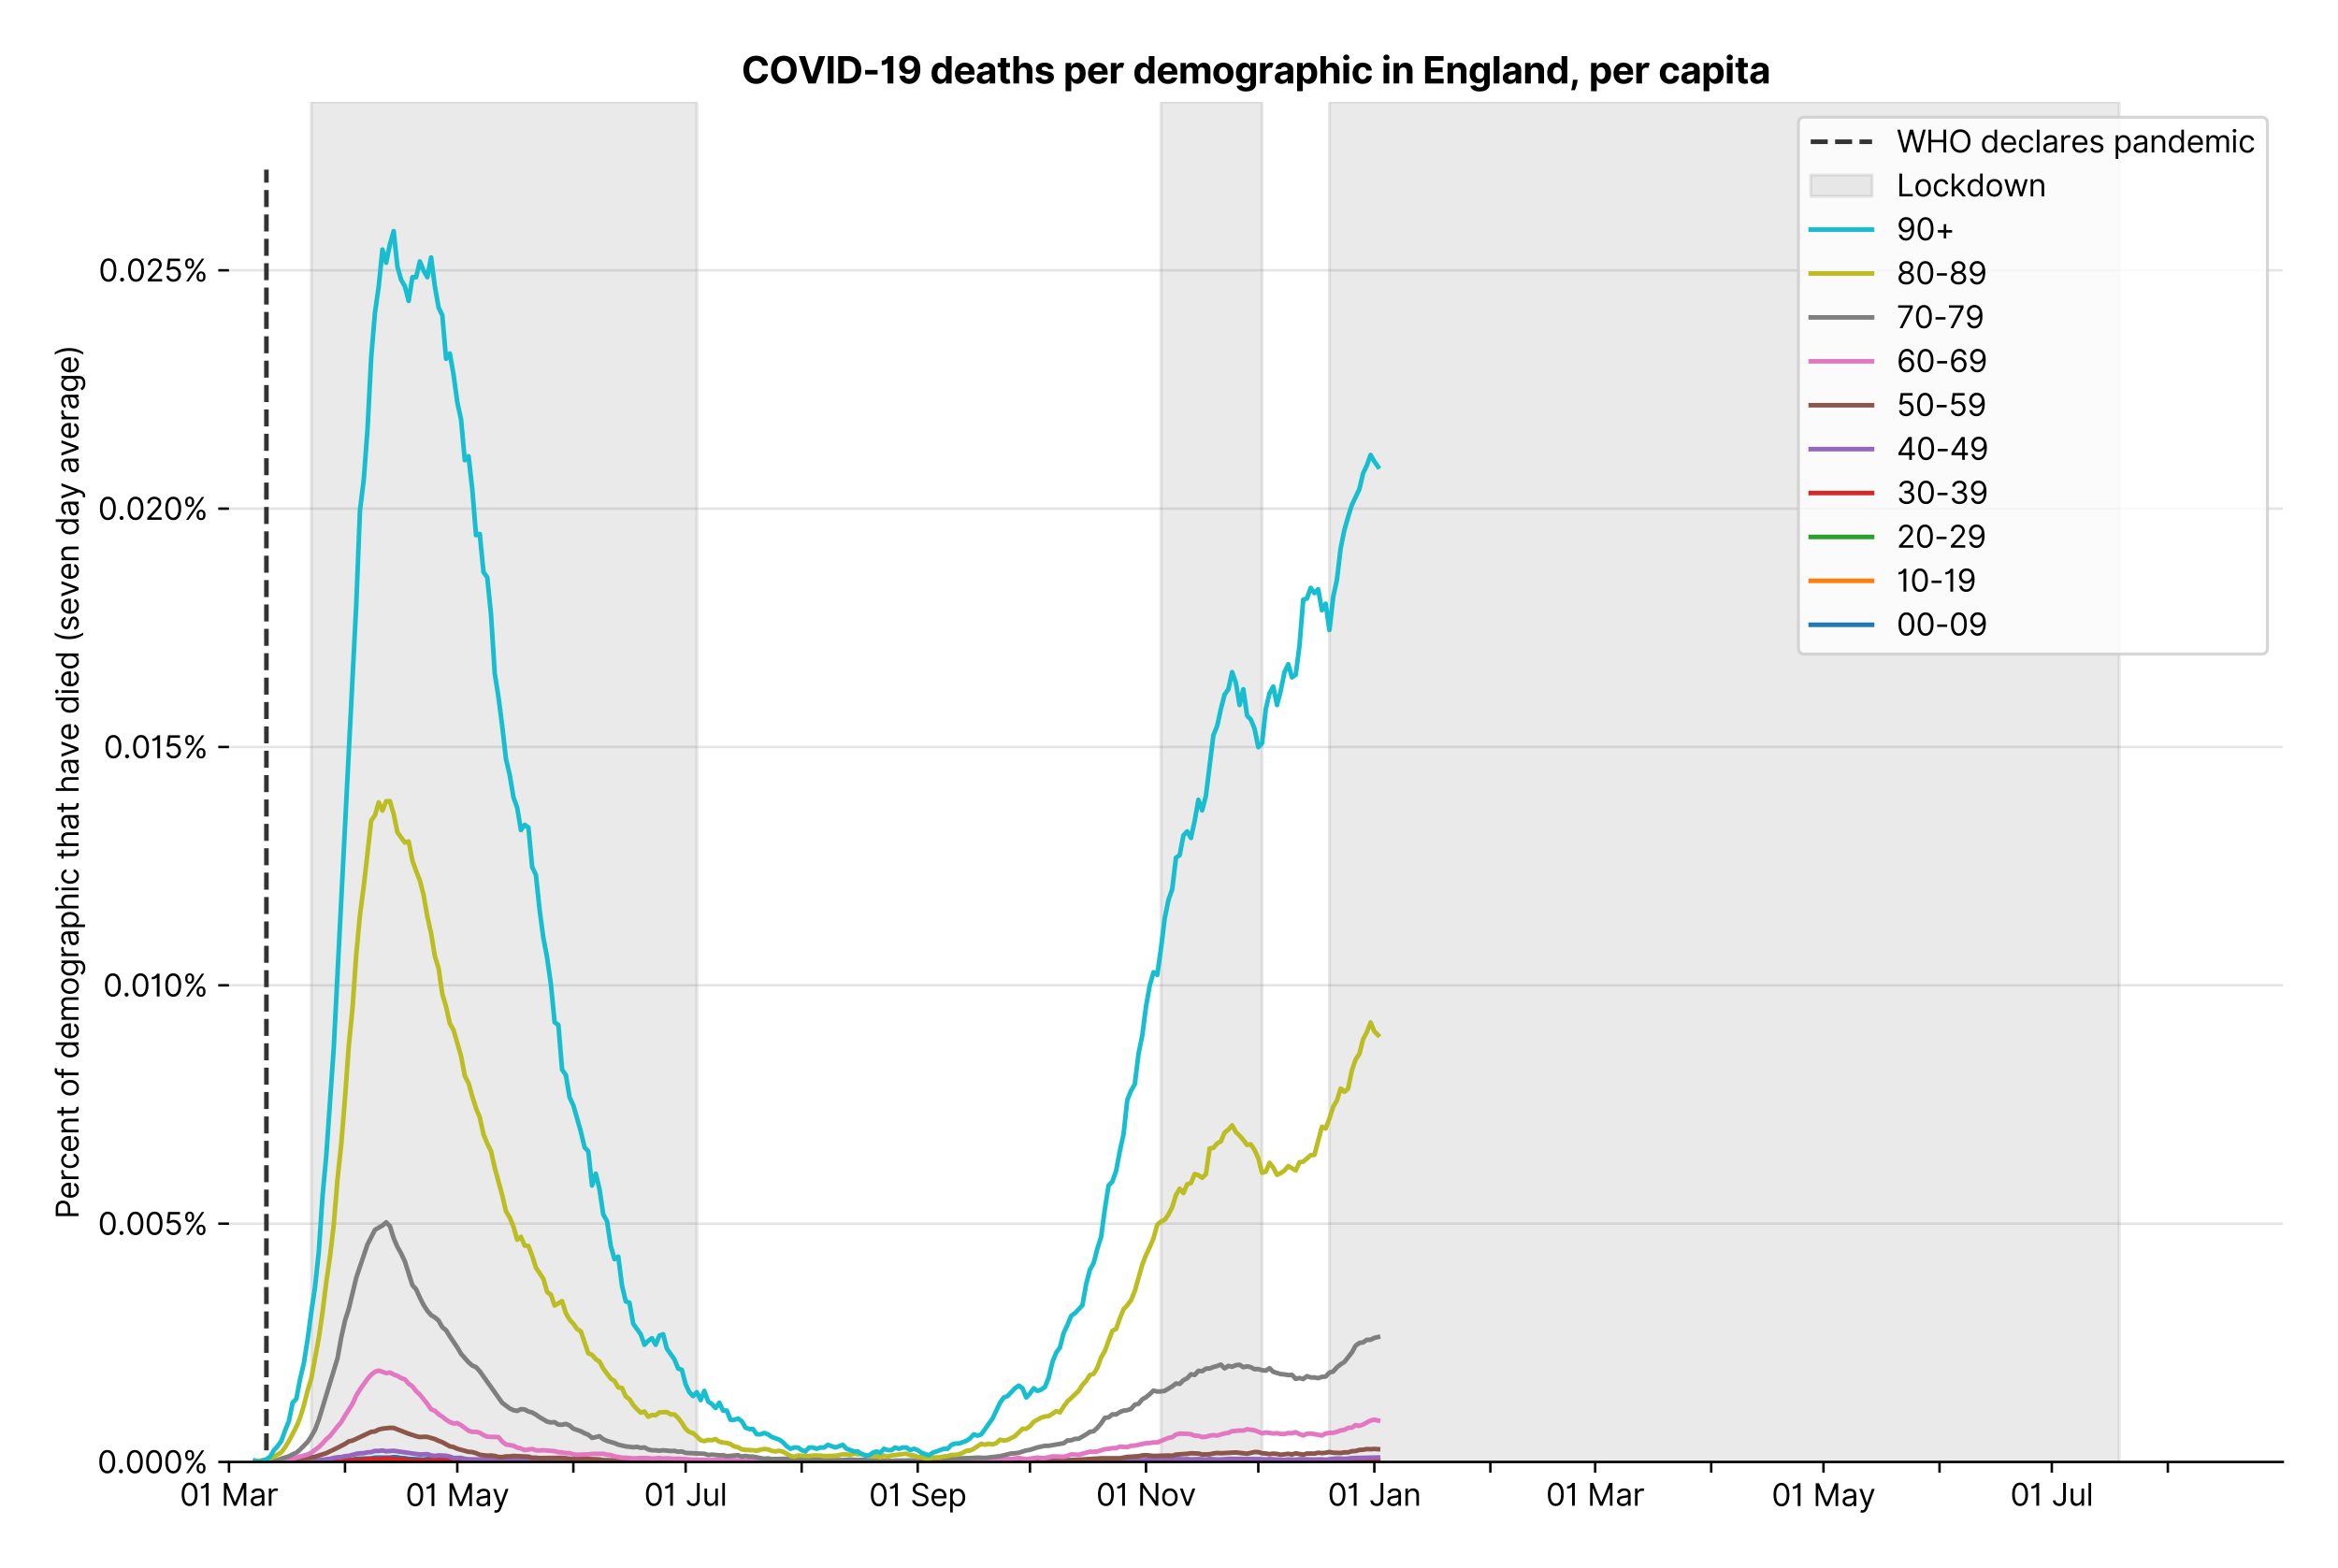 <?xml version="1.0" encoding="utf-8" standalone="no"?>
<!DOCTYPE svg PUBLIC "-//W3C//DTD SVG 1.1//EN"
  "http://www.w3.org/Graphics/SVG/1.1/DTD/svg11.dtd">
<svg version="1.1" viewBox="0 0 762.255 511.234" xmlns="http://www.w3.org/2000/svg" xmlns:xlink="http://www.w3.org/1999/xlink">
 <defs>
  <style type="text/css">*{stroke-linecap:butt;stroke-linejoin:round;}</style>
 </defs>
 <g id="figure_1">
  <g id="patch_1">
   <path d="M 0 511.234 
L 762.255 511.234 
L 762.255 0 
L 0 0 
z
" style="fill:#ffffff;"/>
  </g>
  <g id="axes_1">
   <g id="patch_2">
    <path d="M 74.655 476.745 
L 744.255 476.745 
L 744.255 33.225 
L 74.655 33.225 
z
" style="fill:#ffffff;"/>
   </g>
   <g id="matplotlib.axis_1">
    <g id="xtick_1">
     <g id="line2d_1">
      <defs>
       <path d="M 0 0 
L 0 3.5 
" id="m909dece7d8" style="stroke:#000000;stroke-width:0.8;"/>
      </defs>
      <g>
       <use style="stroke:#000000;stroke-width:0.8;" x="74.655" xlink:href="#m909dece7d8" y="476.745"/>
      </g>
     </g>
     <g id="text_1">
      <!-- 01 Mar -->
      <g transform="translate(58.618 491.018)scale(0.1 -0.1)">
       <defs>
        <path d="M 2000 -64 
Q 1230 -64 806 561 
Q 382 1186 382 2327 
Q 382 3459 809 4088 
Q 1236 4718 2000 4718 
Q 2764 4718 3191 4088 
Q 3618 3459 3618 2327 
Q 3618 1186 3194 561 
Q 2771 -64 2000 -64 
z
M 2000 436 
Q 2509 436 2791 927 
Q 3073 1418 3073 2327 
Q 3073 3234 2789 3730 
Q 2505 4227 2000 4227 
Q 1496 4227 1211 3730 
Q 927 3234 927 2327 
Q 927 1418 1210 927 
Q 1493 436 2000 436 
z
" id="Inter-Regular-30" transform="scale(0.016)"/>
        <path d="M 1973 4655 
L 1973 0 
L 1409 0 
L 1409 3836 
L 1373 3836 
Q 1341 3773 1209 3692 
Q 1077 3611 868 3551 
Q 659 3491 391 3491 
L 391 3964 
Q 661 3964 859 4061 
Q 1057 4159 1190 4291 
Q 1323 4423 1392 4529 
Q 1461 4636 1473 4655 
L 1973 4655 
z
" id="Inter-Regular-31" transform="scale(0.016)"/>
        <path id="Inter-Regular-20" transform="scale(0.016)"/>
        <path d="M 564 4655 
L 1236 4655 
L 2818 791 
L 2873 791 
L 4455 4655 
L 5127 4655 
L 5127 0 
L 4600 0 
L 4600 3536 
L 4555 3536 
L 3100 0 
L 2591 0 
L 1136 3536 
L 1091 3536 
L 1091 0 
L 564 0 
L 564 4655 
z
" id="Inter-Regular-4d" transform="scale(0.016)"/>
        <path d="M 1518 -82 
Q 1186 -82 916 44 
Q 646 170 486 410 
Q 327 650 327 991 
Q 327 1291 445 1478 
Q 564 1666 761 1773 
Q 959 1880 1199 1933 
Q 1439 1986 1682 2018 
Q 2000 2059 2199 2080 
Q 2398 2102 2490 2154 
Q 2582 2207 2582 2336 
L 2582 2355 
Q 2582 2691 2399 2877 
Q 2216 3064 1846 3064 
Q 1461 3064 1243 2895 
Q 1025 2727 936 2536 
L 427 2718 
Q 564 3036 792 3214 
Q 1021 3393 1292 3464 
Q 1564 3536 1827 3536 
Q 1996 3536 2215 3496 
Q 2434 3457 2640 3334 
Q 2846 3211 2982 2963 
Q 3118 2716 3118 2300 
L 3118 0 
L 2582 0 
L 2582 473 
L 2555 473 
Q 2500 359 2373 229 
Q 2246 100 2034 9 
Q 1823 -82 1518 -82 
z
M 1600 400 
Q 1918 400 2137 525 
Q 2357 650 2469 847 
Q 2582 1045 2582 1264 
L 2582 1755 
Q 2548 1714 2433 1681 
Q 2318 1648 2169 1624 
Q 2021 1600 1881 1583 
Q 1741 1566 1655 1555 
Q 1446 1527 1265 1467 
Q 1084 1407 974 1287 
Q 864 1168 864 964 
Q 864 684 1072 542 
Q 1280 400 1600 400 
z
" id="Inter-Regular-61" transform="scale(0.016)"/>
        <path d="M 491 0 
L 491 3491 
L 1009 3491 
L 1009 2964 
L 1046 2964 
Q 1139 3223 1389 3384 
Q 1639 3545 1955 3545 
Q 2100 3545 2209 3511 
Q 2318 3477 2400 3418 
L 2218 2964 
Q 2161 2993 2085 3010 
Q 2009 3027 1909 3027 
Q 1527 3027 1277 2794 
Q 1027 2561 1027 2209 
L 1027 0 
L 491 0 
z
" id="Inter-Regular-72" transform="scale(0.016)"/>
       </defs>
       <use xlink:href="#Inter-Regular-30"/>
       <use x="62.5" xlink:href="#Inter-Regular-31"/>
       <use x="106.676" xlink:href="#Inter-Regular-20"/>
       <use x="134.801" xlink:href="#Inter-Regular-4d"/>
       <use x="225.994" xlink:href="#Inter-Regular-61"/>
       <use x="282.386" xlink:href="#Inter-Regular-72"/>
      </g>
     </g>
    </g>
    <g id="xtick_2">
     <g id="line2d_2">
      <g>
       <use style="stroke:#000000;stroke-width:0.8;" x="112.484" xlink:href="#m909dece7d8" y="476.745"/>
      </g>
     </g>
    </g>
    <g id="xtick_3">
     <g id="line2d_3">
      <g>
       <use style="stroke:#000000;stroke-width:0.8;" x="149.094" xlink:href="#m909dece7d8" y="476.745"/>
      </g>
     </g>
     <g id="text_2">
      <!-- 01 May -->
      <g transform="translate(132.191 491.117)scale(0.1 -0.1)">
       <defs>
        <path d="M 818 -1355 
Q 682 -1355 575 -1333 
Q 468 -1311 427 -1291 
L 564 -818 
Q 857 -893 1053 -814 
Q 1250 -736 1391 -345 
L 1509 -18 
L 218 3491 
L 800 3491 
L 1764 709 
L 1800 709 
L 2764 3491 
L 3346 3491 
L 1846 -564 
Q 1550 -1355 818 -1355 
z
" id="Inter-Regular-79" transform="scale(0.016)"/>
       </defs>
       <use xlink:href="#Inter-Regular-30"/>
       <use x="62.5" xlink:href="#Inter-Regular-31"/>
       <use x="106.676" xlink:href="#Inter-Regular-20"/>
       <use x="134.801" xlink:href="#Inter-Regular-4d"/>
       <use x="225.994" xlink:href="#Inter-Regular-61"/>
       <use x="282.386" xlink:href="#Inter-Regular-79"/>
      </g>
     </g>
    </g>
    <g id="xtick_4">
     <g id="line2d_4">
      <g>
       <use style="stroke:#000000;stroke-width:0.8;" x="186.924" xlink:href="#m909dece7d8" y="476.745"/>
      </g>
     </g>
    </g>
    <g id="xtick_5">
     <g id="line2d_5">
      <g>
       <use style="stroke:#000000;stroke-width:0.8;" x="223.533" xlink:href="#m909dece7d8" y="476.745"/>
      </g>
     </g>
     <g id="text_3">
      <!-- 01 Jul -->
      <g transform="translate(209.99 491.018)scale(0.1 -0.1)">
       <defs>
        <path d="M 2346 4655 
L 2909 4655 
L 2909 1327 
Q 2909 657 2549 296 
Q 2189 -64 1582 -64 
Q 1200 -64 902 76 
Q 605 216 434 475 
Q 264 734 264 1091 
L 818 1091 
Q 818 795 1034 615 
Q 1250 436 1582 436 
Q 1948 436 2147 664 
Q 2346 893 2346 1327 
L 2346 4655 
z
" id="Inter-Regular-4a" transform="scale(0.016)"/>
        <path d="M 2691 1427 
L 2691 3491 
L 3227 3491 
L 3227 0 
L 2691 0 
L 2691 591 
L 2655 591 
Q 2532 325 2273 140 
Q 2014 -45 1618 -45 
Q 1127 -45 809 280 
Q 491 605 491 1273 
L 491 3491 
L 1027 3491 
L 1027 1309 
Q 1027 927 1242 700 
Q 1457 473 1791 473 
Q 1991 473 2199 575 
Q 2407 677 2549 888 
Q 2691 1100 2691 1427 
z
" id="Inter-Regular-75" transform="scale(0.016)"/>
        <path d="M 1027 4655 
L 1027 0 
L 491 0 
L 491 4655 
L 1027 4655 
z
" id="Inter-Regular-6c" transform="scale(0.016)"/>
       </defs>
       <use xlink:href="#Inter-Regular-30"/>
       <use x="62.5" xlink:href="#Inter-Regular-31"/>
       <use x="106.676" xlink:href="#Inter-Regular-20"/>
       <use x="134.801" xlink:href="#Inter-Regular-4a"/>
       <use x="189.063" xlink:href="#Inter-Regular-75"/>
       <use x="247.159" xlink:href="#Inter-Regular-6c"/>
      </g>
     </g>
    </g>
    <g id="xtick_6">
     <g id="line2d_6">
      <g>
       <use style="stroke:#000000;stroke-width:0.8;" x="261.363" xlink:href="#m909dece7d8" y="476.745"/>
      </g>
     </g>
    </g>
    <g id="xtick_7">
     <g id="line2d_7">
      <g>
       <use style="stroke:#000000;stroke-width:0.8;" x="299.193" xlink:href="#m909dece7d8" y="476.745"/>
      </g>
     </g>
     <g id="text_4">
      <!-- 01 Sep -->
      <g transform="translate(283.305 491.117)scale(0.1 -0.1)">
       <defs>
        <path d="M 3109 3491 
Q 3068 3836 2777 4027 
Q 2486 4218 2064 4218 
Q 1600 4218 1318 3999 
Q 1036 3780 1036 3445 
Q 1036 3195 1189 3042 
Q 1343 2889 1553 2803 
Q 1764 2718 1936 2673 
L 2409 2545 
Q 2591 2498 2815 2414 
Q 3039 2330 3244 2185 
Q 3450 2041 3584 1816 
Q 3718 1591 3718 1264 
Q 3718 886 3521 581 
Q 3325 277 2949 97 
Q 2573 -82 2036 -82 
Q 1286 -82 845 272 
Q 405 627 364 1200 
L 946 1200 
Q 968 936 1124 764 
Q 1280 593 1519 510 
Q 1759 427 2036 427 
Q 2359 427 2616 533 
Q 2873 639 3023 828 
Q 3173 1018 3173 1273 
Q 3173 1505 3043 1650 
Q 2914 1795 2702 1886 
Q 2491 1977 2246 2045 
L 1673 2209 
Q 1127 2366 809 2657 
Q 491 2948 491 3418 
Q 491 3809 703 4101 
Q 916 4393 1276 4555 
Q 1636 4718 2082 4718 
Q 2532 4718 2882 4558 
Q 3232 4398 3437 4120 
Q 3643 3843 3655 3491 
L 3109 3491 
z
" id="Inter-Regular-53" transform="scale(0.016)"/>
        <path d="M 1955 -73 
Q 1450 -73 1085 151 
Q 721 375 524 778 
Q 327 1182 327 1718 
Q 327 2255 524 2665 
Q 721 3075 1074 3305 
Q 1427 3536 1900 3536 
Q 2173 3536 2439 3445 
Q 2705 3355 2923 3151 
Q 3141 2948 3270 2614 
Q 3400 2280 3400 1791 
L 3400 1564 
L 866 1564 
Q 884 1005 1183 707 
Q 1482 409 1955 409 
Q 2271 409 2498 545 
Q 2725 682 2827 955 
L 3346 809 
Q 3223 414 2854 170 
Q 2486 -73 1955 -73 
z
M 866 2027 
L 2855 2027 
Q 2855 2470 2595 2762 
Q 2336 3055 1900 3055 
Q 1593 3055 1368 2911 
Q 1143 2768 1013 2533 
Q 884 2298 866 2027 
z
" id="Inter-Regular-65" transform="scale(0.016)"/>
        <path d="M 491 -1309 
L 491 3491 
L 1009 3491 
L 1009 2936 
L 1073 2936 
Q 1132 3027 1237 3169 
Q 1343 3311 1542 3423 
Q 1741 3536 2082 3536 
Q 2523 3536 2859 3315 
Q 3196 3095 3384 2690 
Q 3573 2286 3573 1736 
Q 3573 1182 3384 776 
Q 3196 370 2861 148 
Q 2527 -73 2091 -73 
Q 1755 -73 1552 39 
Q 1350 152 1241 296 
Q 1132 441 1073 536 
L 1027 536 
L 1027 -1309 
L 491 -1309 
z
M 1018 1745 
Q 1018 1152 1276 780 
Q 1534 409 2018 409 
Q 2355 409 2581 587 
Q 2807 766 2921 1069 
Q 3036 1373 3036 1745 
Q 3036 2114 2923 2410 
Q 2811 2707 2585 2881 
Q 2359 3055 2018 3055 
Q 1527 3055 1272 2693 
Q 1018 2332 1018 1745 
z
" id="Inter-Regular-70" transform="scale(0.016)"/>
       </defs>
       <use xlink:href="#Inter-Regular-30"/>
       <use x="62.5" xlink:href="#Inter-Regular-31"/>
       <use x="106.676" xlink:href="#Inter-Regular-20"/>
       <use x="134.801" xlink:href="#Inter-Regular-53"/>
       <use x="198.58" xlink:href="#Inter-Regular-65"/>
       <use x="256.818" xlink:href="#Inter-Regular-70"/>
      </g>
     </g>
    </g>
    <g id="xtick_8">
     <g id="line2d_8">
      <g>
       <use style="stroke:#000000;stroke-width:0.8;" x="335.802" xlink:href="#m909dece7d8" y="476.745"/>
      </g>
     </g>
    </g>
    <g id="xtick_9">
     <g id="line2d_9">
      <g>
       <use style="stroke:#000000;stroke-width:0.8;" x="373.632" xlink:href="#m909dece7d8" y="476.745"/>
      </g>
     </g>
     <g id="text_5">
      <!-- 01 Nov -->
      <g transform="translate(357.361 491.018)scale(0.1 -0.1)">
       <defs>
        <path d="M 4255 4655 
L 4255 0 
L 3709 0 
L 1173 3655 
L 1127 3655 
L 1127 0 
L 564 0 
L 564 4655 
L 1109 4655 
L 3655 991 
L 3700 991 
L 3700 4655 
L 4255 4655 
z
" id="Inter-Regular-4e" transform="scale(0.016)"/>
        <path d="M 1909 -73 
Q 1436 -73 1080 152 
Q 725 377 526 781 
Q 327 1186 327 1727 
Q 327 2273 526 2679 
Q 725 3086 1080 3311 
Q 1436 3536 1909 3536 
Q 2382 3536 2737 3311 
Q 3093 3086 3292 2679 
Q 3491 2273 3491 1727 
Q 3491 1186 3292 781 
Q 3093 377 2737 152 
Q 2382 -73 1909 -73 
z
M 1909 409 
Q 2268 409 2500 593 
Q 2732 777 2843 1077 
Q 2955 1377 2955 1727 
Q 2955 2077 2843 2379 
Q 2732 2682 2500 2868 
Q 2268 3055 1909 3055 
Q 1550 3055 1318 2868 
Q 1086 2682 975 2379 
Q 864 2077 864 1727 
Q 864 1377 975 1077 
Q 1086 777 1318 593 
Q 1550 409 1909 409 
z
" id="Inter-Regular-6f" transform="scale(0.016)"/>
        <path d="M 3346 3491 
L 2055 0 
L 1509 0 
L 218 3491 
L 800 3491 
L 1764 709 
L 1800 709 
L 2764 3491 
L 3346 3491 
z
" id="Inter-Regular-76" transform="scale(0.016)"/>
       </defs>
       <use xlink:href="#Inter-Regular-30"/>
       <use x="62.5" xlink:href="#Inter-Regular-31"/>
       <use x="106.676" xlink:href="#Inter-Regular-20"/>
       <use x="134.801" xlink:href="#Inter-Regular-4e"/>
       <use x="210.085" xlink:href="#Inter-Regular-6f"/>
       <use x="269.744" xlink:href="#Inter-Regular-76"/>
      </g>
     </g>
    </g>
    <g id="xtick_10">
     <g id="line2d_10">
      <g>
       <use style="stroke:#000000;stroke-width:0.8;" x="410.242" xlink:href="#m909dece7d8" y="476.745"/>
      </g>
     </g>
    </g>
    <g id="xtick_11">
     <g id="line2d_11">
      <g>
       <use style="stroke:#000000;stroke-width:0.8;" x="448.071" xlink:href="#m909dece7d8" y="476.745"/>
      </g>
     </g>
     <g id="text_6">
      <!-- 01 Jan -->
      <g transform="translate(432.872 491.018)scale(0.1 -0.1)">
       <defs>
        <path d="M 1027 2100 
L 1027 0 
L 491 0 
L 491 3491 
L 1009 3491 
L 1009 2945 
L 1055 2945 
Q 1177 3211 1427 3373 
Q 1677 3536 2073 3536 
Q 2602 3536 2928 3211 
Q 3255 2886 3255 2218 
L 3255 0 
L 2718 0 
L 2718 2182 
Q 2718 2593 2504 2824 
Q 2291 3055 1918 3055 
Q 1534 3055 1280 2806 
Q 1027 2557 1027 2100 
z
" id="Inter-Regular-6e" transform="scale(0.016)"/>
       </defs>
       <use xlink:href="#Inter-Regular-30"/>
       <use x="62.5" xlink:href="#Inter-Regular-31"/>
       <use x="106.676" xlink:href="#Inter-Regular-20"/>
       <use x="134.801" xlink:href="#Inter-Regular-4a"/>
       <use x="189.063" xlink:href="#Inter-Regular-61"/>
       <use x="245.455" xlink:href="#Inter-Regular-6e"/>
      </g>
     </g>
    </g>
    <g id="xtick_12">
     <g id="line2d_12">
      <g>
       <use style="stroke:#000000;stroke-width:0.8;" x="485.901" xlink:href="#m909dece7d8" y="476.745"/>
      </g>
     </g>
    </g>
    <g id="xtick_13">
     <g id="line2d_13">
      <g>
       <use style="stroke:#000000;stroke-width:0.8;" x="520.07" xlink:href="#m909dece7d8" y="476.745"/>
      </g>
     </g>
     <g id="text_7">
      <!-- 01 Mar -->
      <g transform="translate(504.033 491.018)scale(0.1 -0.1)">
       <use xlink:href="#Inter-Regular-30"/>
       <use x="62.5" xlink:href="#Inter-Regular-31"/>
       <use x="106.676" xlink:href="#Inter-Regular-20"/>
       <use x="134.801" xlink:href="#Inter-Regular-4d"/>
       <use x="225.994" xlink:href="#Inter-Regular-61"/>
       <use x="282.386" xlink:href="#Inter-Regular-72"/>
      </g>
     </g>
    </g>
    <g id="xtick_14">
     <g id="line2d_14">
      <g>
       <use style="stroke:#000000;stroke-width:0.8;" x="557.9" xlink:href="#m909dece7d8" y="476.745"/>
      </g>
     </g>
    </g>
    <g id="xtick_15">
     <g id="line2d_15">
      <g>
       <use style="stroke:#000000;stroke-width:0.8;" x="594.509" xlink:href="#m909dece7d8" y="476.745"/>
      </g>
     </g>
     <g id="text_8">
      <!-- 01 May -->
      <g transform="translate(577.606 491.117)scale(0.1 -0.1)">
       <use xlink:href="#Inter-Regular-30"/>
       <use x="62.5" xlink:href="#Inter-Regular-31"/>
       <use x="106.676" xlink:href="#Inter-Regular-20"/>
       <use x="134.801" xlink:href="#Inter-Regular-4d"/>
       <use x="225.994" xlink:href="#Inter-Regular-61"/>
       <use x="282.386" xlink:href="#Inter-Regular-79"/>
      </g>
     </g>
    </g>
    <g id="xtick_16">
     <g id="line2d_16">
      <g>
       <use style="stroke:#000000;stroke-width:0.8;" x="632.339" xlink:href="#m909dece7d8" y="476.745"/>
      </g>
     </g>
    </g>
    <g id="xtick_17">
     <g id="line2d_17">
      <g>
       <use style="stroke:#000000;stroke-width:0.8;" x="668.949" xlink:href="#m909dece7d8" y="476.745"/>
      </g>
     </g>
     <g id="text_9">
      <!-- 01 Jul -->
      <g transform="translate(655.405 491.018)scale(0.1 -0.1)">
       <use xlink:href="#Inter-Regular-30"/>
       <use x="62.5" xlink:href="#Inter-Regular-31"/>
       <use x="106.676" xlink:href="#Inter-Regular-20"/>
       <use x="134.801" xlink:href="#Inter-Regular-4a"/>
       <use x="189.063" xlink:href="#Inter-Regular-75"/>
       <use x="247.159" xlink:href="#Inter-Regular-6c"/>
      </g>
     </g>
    </g>
    <g id="xtick_18">
     <g id="line2d_18">
      <g>
       <use style="stroke:#000000;stroke-width:0.8;" x="706.778" xlink:href="#m909dece7d8" y="476.745"/>
      </g>
     </g>
    </g>
   </g>
   <g id="matplotlib.axis_2">
    <g id="ytick_1">
     <g id="line2d_19">
      <path clip-path="url(#p68ab647fd9)" d="M 74.655 476.745 
L 744.255 476.745 
" style="fill:none;stroke:#e5e5e5;stroke-linecap:square;stroke-width:0.8;"/>
     </g>
     <g id="line2d_20">
      <defs>
       <path d="M 0 0 
L -3.5 0 
" id="mad4ee720ce" style="stroke:#000000;stroke-width:0.8;"/>
      </defs>
      <g>
       <use style="stroke:#000000;stroke-width:0.8;" x="74.655" xlink:href="#mad4ee720ce" y="476.745"/>
      </g>
     </g>
     <g id="text_10">
      <!-- 0.000% -->
      <g transform="translate(31.773 480.382)scale(0.1 -0.1)">
       <defs>
        <path d="M 882 -36 
Q 714 -36 593 84 
Q 473 205 473 373 
Q 473 541 593 661 
Q 714 782 882 782 
Q 1050 782 1170 661 
Q 1291 541 1291 373 
Q 1291 205 1170 84 
Q 1050 -36 882 -36 
z
" id="Inter-Regular-2e" transform="scale(0.016)"/>
        <path d="M 2855 873 
L 2855 1118 
Q 2855 1373 2960 1585 
Q 3066 1798 3269 1926 
Q 3473 2055 3764 2055 
Q 4059 2055 4259 1926 
Q 4459 1798 4561 1585 
Q 4664 1373 4664 1118 
L 4664 873 
Q 4664 618 4560 405 
Q 4457 193 4256 64 
Q 4055 -64 3764 -64 
Q 3468 -64 3266 64 
Q 3064 193 2959 405 
Q 2855 618 2855 873 
z
M 536 3536 
L 536 3782 
Q 536 4036 642 4248 
Q 748 4461 951 4589 
Q 1155 4718 1446 4718 
Q 1741 4718 1941 4589 
Q 2141 4461 2243 4248 
Q 2346 4036 2346 3782 
L 2346 3536 
Q 2346 3282 2242 3069 
Q 2139 2857 1937 2728 
Q 1736 2600 1446 2600 
Q 1150 2600 948 2728 
Q 746 2857 641 3069 
Q 536 3282 536 3536 
z
M 709 0 
L 3909 4655 
L 4427 4655 
L 1227 0 
L 709 0 
z
M 3318 1118 
L 3318 873 
Q 3318 661 3418 494 
Q 3518 327 3764 327 
Q 4002 327 4101 494 
Q 4200 661 4200 873 
L 4200 1118 
Q 4200 1330 4104 1497 
Q 4009 1664 3764 1664 
Q 3525 1664 3421 1497 
Q 3318 1330 3318 1118 
z
M 1000 3782 
L 1000 3536 
Q 1000 3325 1100 3158 
Q 1200 2991 1446 2991 
Q 1684 2991 1783 3158 
Q 1882 3325 1882 3536 
L 1882 3782 
Q 1882 3993 1786 4160 
Q 1691 4327 1446 4327 
Q 1207 4327 1103 4160 
Q 1000 3993 1000 3782 
z
" id="Inter-Regular-25" transform="scale(0.016)"/>
       </defs>
       <use xlink:href="#Inter-Regular-30"/>
       <use x="62.5" xlink:href="#Inter-Regular-2e"/>
       <use x="90.057" xlink:href="#Inter-Regular-30"/>
       <use x="152.557" xlink:href="#Inter-Regular-30"/>
       <use x="215.057" xlink:href="#Inter-Regular-30"/>
       <use x="277.557" xlink:href="#Inter-Regular-25"/>
      </g>
     </g>
    </g>
    <g id="ytick_2">
     <g id="line2d_21">
      <path clip-path="url(#p68ab647fd9)" d="M 74.655 399.026 
L 744.255 399.026 
" style="fill:none;stroke:#e5e5e5;stroke-linecap:square;stroke-width:0.8;"/>
     </g>
     <g id="line2d_22">
      <g>
       <use style="stroke:#000000;stroke-width:0.8;" x="74.655" xlink:href="#mad4ee720ce" y="399.026"/>
      </g>
     </g>
     <g id="text_11">
      <!-- 0.005% -->
      <g transform="translate(31.944 402.663)scale(0.1 -0.1)">
       <defs>
        <path d="M 1936 -64 
Q 1536 -64 1216 95 
Q 896 255 702 532 
Q 509 809 491 1164 
L 1036 1164 
Q 1068 848 1324 642 
Q 1580 436 1936 436 
Q 2223 436 2447 570 
Q 2671 705 2799 940 
Q 2927 1175 2927 1473 
Q 2927 1777 2794 2017 
Q 2661 2257 2429 2395 
Q 2198 2534 1900 2536 
Q 1686 2539 1461 2472 
Q 1236 2405 1091 2300 
L 564 2364 
L 846 4655 
L 3264 4655 
L 3264 4155 
L 1318 4155 
L 1155 2782 
L 1182 2782 
Q 1325 2895 1541 2970 
Q 1757 3045 1991 3045 
Q 2418 3045 2753 2842 
Q 3089 2639 3281 2286 
Q 3473 1934 3473 1482 
Q 3473 1036 3274 687 
Q 3075 339 2727 137 
Q 2380 -64 1936 -64 
z
" id="Inter-Regular-35" transform="scale(0.016)"/>
       </defs>
       <use xlink:href="#Inter-Regular-30"/>
       <use x="62.5" xlink:href="#Inter-Regular-2e"/>
       <use x="90.057" xlink:href="#Inter-Regular-30"/>
       <use x="152.557" xlink:href="#Inter-Regular-30"/>
       <use x="215.057" xlink:href="#Inter-Regular-35"/>
       <use x="275.852" xlink:href="#Inter-Regular-25"/>
      </g>
     </g>
    </g>
    <g id="ytick_3">
     <g id="line2d_23">
      <path clip-path="url(#p68ab647fd9)" d="M 74.655 321.307 
L 744.255 321.307 
" style="fill:none;stroke:#e5e5e5;stroke-linecap:square;stroke-width:0.8;"/>
     </g>
     <g id="line2d_24">
      <g>
       <use style="stroke:#000000;stroke-width:0.8;" x="74.655" xlink:href="#mad4ee720ce" y="321.307"/>
      </g>
     </g>
     <g id="text_12">
      <!-- 0.010% -->
      <g transform="translate(33.606 324.944)scale(0.1 -0.1)">
       <use xlink:href="#Inter-Regular-30"/>
       <use x="62.5" xlink:href="#Inter-Regular-2e"/>
       <use x="90.057" xlink:href="#Inter-Regular-30"/>
       <use x="152.557" xlink:href="#Inter-Regular-31"/>
       <use x="196.733" xlink:href="#Inter-Regular-30"/>
       <use x="259.233" xlink:href="#Inter-Regular-25"/>
      </g>
     </g>
    </g>
    <g id="ytick_4">
     <g id="line2d_25">
      <path clip-path="url(#p68ab647fd9)" d="M 74.655 243.588 
L 744.255 243.588 
" style="fill:none;stroke:#e5e5e5;stroke-linecap:square;stroke-width:0.8;"/>
     </g>
     <g id="line2d_26">
      <g>
       <use style="stroke:#000000;stroke-width:0.8;" x="74.655" xlink:href="#mad4ee720ce" y="243.588"/>
      </g>
     </g>
     <g id="text_13">
      <!-- 0.015% -->
      <g transform="translate(33.777 247.225)scale(0.1 -0.1)">
       <use xlink:href="#Inter-Regular-30"/>
       <use x="62.5" xlink:href="#Inter-Regular-2e"/>
       <use x="90.057" xlink:href="#Inter-Regular-30"/>
       <use x="152.557" xlink:href="#Inter-Regular-31"/>
       <use x="196.733" xlink:href="#Inter-Regular-35"/>
       <use x="257.528" xlink:href="#Inter-Regular-25"/>
      </g>
     </g>
    </g>
    <g id="ytick_5">
     <g id="line2d_27">
      <path clip-path="url(#p68ab647fd9)" d="M 74.655 165.869 
L 744.255 165.869 
" style="fill:none;stroke:#e5e5e5;stroke-linecap:square;stroke-width:0.8;"/>
     </g>
     <g id="line2d_28">
      <g>
       <use style="stroke:#000000;stroke-width:0.8;" x="74.655" xlink:href="#mad4ee720ce" y="165.869"/>
      </g>
     </g>
     <g id="text_14">
      <!-- 0.020% -->
      <g transform="translate(31.972 169.506)scale(0.1 -0.1)">
       <defs>
        <path d="M 482 0 
L 482 409 
L 2018 2091 
Q 2289 2386 2464 2605 
Q 2639 2825 2724 3019 
Q 2809 3214 2809 3427 
Q 2809 3795 2553 4011 
Q 2298 4227 1918 4227 
Q 1514 4227 1275 3985 
Q 1036 3743 1036 3345 
L 500 3345 
Q 500 3755 688 4064 
Q 877 4373 1203 4545 
Q 1530 4718 1936 4718 
Q 2346 4718 2661 4545 
Q 2977 4373 3156 4079 
Q 3336 3786 3336 3427 
Q 3336 3170 3244 2926 
Q 3152 2682 2926 2383 
Q 2700 2084 2300 1655 
L 1255 536 
L 1255 500 
L 3418 500 
L 3418 0 
L 482 0 
z
" id="Inter-Regular-32" transform="scale(0.016)"/>
       </defs>
       <use xlink:href="#Inter-Regular-30"/>
       <use x="62.5" xlink:href="#Inter-Regular-2e"/>
       <use x="90.057" xlink:href="#Inter-Regular-30"/>
       <use x="152.557" xlink:href="#Inter-Regular-32"/>
       <use x="213.068" xlink:href="#Inter-Regular-30"/>
       <use x="275.568" xlink:href="#Inter-Regular-25"/>
      </g>
     </g>
    </g>
    <g id="ytick_6">
     <g id="line2d_29">
      <path clip-path="url(#p68ab647fd9)" d="M 74.655 88.15 
L 744.255 88.15 
" style="fill:none;stroke:#e5e5e5;stroke-linecap:square;stroke-width:0.8;"/>
     </g>
     <g id="line2d_30">
      <g>
       <use style="stroke:#000000;stroke-width:0.8;" x="74.655" xlink:href="#mad4ee720ce" y="88.15"/>
      </g>
     </g>
     <g id="text_15">
      <!-- 0.025% -->
      <g transform="translate(32.142 91.787)scale(0.1 -0.1)">
       <use xlink:href="#Inter-Regular-30"/>
       <use x="62.5" xlink:href="#Inter-Regular-2e"/>
       <use x="90.057" xlink:href="#Inter-Regular-30"/>
       <use x="152.557" xlink:href="#Inter-Regular-32"/>
       <use x="213.068" xlink:href="#Inter-Regular-35"/>
       <use x="273.864" xlink:href="#Inter-Regular-25"/>
      </g>
     </g>
    </g>
    <g id="text_16">
     <!-- Percent of demographic that have died (seven day average) -->
     <g transform="translate(25.614 397.458)rotate(-90)scale(0.1 -0.1)">
      <defs>
       <path d="M 564 0 
L 564 4655 
L 2136 4655 
Q 2684 4655 3033 4458 
Q 3382 4261 3550 3927 
Q 3718 3593 3718 3182 
Q 3718 2770 3551 2434 
Q 3384 2098 3036 1899 
Q 2689 1700 2146 1700 
L 1127 1700 
L 1127 0 
L 564 0 
z
M 1127 2200 
L 2127 2200 
Q 2689 2200 2926 2482 
Q 3164 2764 3164 3182 
Q 3164 3602 2925 3878 
Q 2686 4155 2118 4155 
L 1127 4155 
L 1127 2200 
z
" id="Inter-Regular-50" transform="scale(0.016)"/>
       <path d="M 1909 -73 
Q 1418 -73 1063 159 
Q 709 391 518 798 
Q 327 1205 327 1727 
Q 327 2259 524 2667 
Q 721 3075 1074 3305 
Q 1427 3536 1900 3536 
Q 2268 3536 2563 3400 
Q 2859 3264 3047 3018 
Q 3236 2773 3282 2445 
L 2746 2445 
Q 2684 2684 2474 2869 
Q 2264 3055 1909 3055 
Q 1439 3055 1151 2697 
Q 864 2339 864 1745 
Q 864 1139 1148 774 
Q 1432 409 1909 409 
Q 2223 409 2447 570 
Q 2671 732 2746 1018 
L 3282 1018 
Q 3236 709 3058 462 
Q 2880 216 2588 71 
Q 2296 -73 1909 -73 
z
" id="Inter-Regular-63" transform="scale(0.016)"/>
       <path d="M 2009 3491 
L 2009 3036 
L 1264 3036 
L 1264 1000 
Q 1264 773 1331 660 
Q 1398 548 1503 510 
Q 1609 473 1727 473 
Q 1816 473 1873 483 
Q 1930 493 1964 500 
L 2073 18 
Q 2018 -2 1920 -23 
Q 1823 -45 1673 -45 
Q 1446 -45 1228 52 
Q 1011 150 869 350 
Q 727 550 727 855 
L 727 3036 
L 200 3036 
L 200 3491 
L 727 3491 
L 727 4327 
L 1264 4327 
L 1264 3491 
L 2009 3491 
z
" id="Inter-Regular-74" transform="scale(0.016)"/>
       <path d="M 2046 3491 
L 2046 3036 
L 1264 3036 
L 1264 0 
L 727 0 
L 727 3036 
L 164 3036 
L 164 3491 
L 727 3491 
L 727 3973 
Q 727 4273 868 4473 
Q 1009 4673 1234 4773 
Q 1459 4873 1709 4873 
Q 1907 4873 2032 4841 
Q 2157 4809 2218 4782 
L 2064 4318 
Q 2023 4332 1951 4352 
Q 1880 4373 1764 4373 
Q 1498 4373 1381 4239 
Q 1264 4105 1264 3845 
L 1264 3491 
L 2046 3491 
z
" id="Inter-Regular-66" transform="scale(0.016)"/>
       <path d="M 1809 -73 
Q 1373 -73 1039 148 
Q 705 370 516 776 
Q 327 1182 327 1736 
Q 327 2286 516 2690 
Q 705 3095 1041 3315 
Q 1377 3536 1818 3536 
Q 2159 3536 2358 3423 
Q 2557 3311 2662 3169 
Q 2768 3027 2827 2936 
L 2873 2936 
L 2873 4655 
L 3409 4655 
L 3409 0 
L 2891 0 
L 2891 536 
L 2827 536 
Q 2768 441 2659 296 
Q 2550 152 2348 39 
Q 2146 -73 1809 -73 
z
M 1882 409 
Q 2366 409 2624 780 
Q 2882 1152 2882 1745 
Q 2882 2332 2627 2693 
Q 2373 3055 1882 3055 
Q 1541 3055 1315 2881 
Q 1089 2707 976 2410 
Q 864 2114 864 1745 
Q 864 1373 978 1069 
Q 1093 766 1319 587 
Q 1546 409 1882 409 
z
" id="Inter-Regular-64" transform="scale(0.016)"/>
       <path d="M 491 0 
L 491 3491 
L 1009 3491 
L 1009 2945 
L 1055 2945 
Q 1164 3225 1407 3380 
Q 1650 3536 1991 3536 
Q 2336 3536 2567 3380 
Q 2798 3225 2927 2945 
L 2964 2945 
Q 3098 3216 3366 3376 
Q 3634 3536 4009 3536 
Q 4477 3536 4775 3244 
Q 5073 2952 5073 2336 
L 5073 0 
L 4536 0 
L 4536 2336 
Q 4536 2723 4325 2889 
Q 4114 3055 3827 3055 
Q 3459 3055 3257 2833 
Q 3055 2611 3055 2273 
L 3055 0 
L 2509 0 
L 2509 2391 
Q 2509 2689 2316 2872 
Q 2123 3055 1818 3055 
Q 1609 3055 1428 2943 
Q 1248 2832 1137 2635 
Q 1027 2439 1027 2182 
L 1027 0 
L 491 0 
z
" id="Inter-Regular-6d" transform="scale(0.016)"/>
       <path d="M 1900 -1382 
Q 1316 -1382 976 -1169 
Q 636 -957 473 -682 
L 900 -382 
Q 973 -477 1084 -601 
Q 1196 -725 1390 -817 
Q 1584 -909 1900 -909 
Q 2323 -909 2598 -704 
Q 2873 -500 2873 -64 
L 2873 645 
L 2827 645 
Q 2768 550 2660 410 
Q 2552 270 2351 162 
Q 2150 55 1809 55 
Q 1386 55 1051 255 
Q 716 455 521 836 
Q 327 1218 327 1764 
Q 327 2300 516 2699 
Q 705 3098 1041 3317 
Q 1377 3536 1818 3536 
Q 2159 3536 2360 3423 
Q 2561 3311 2669 3169 
Q 2777 3027 2836 2936 
L 2891 2936 
L 2891 3491 
L 3409 3491 
L 3409 -100 
Q 3409 -550 3205 -833 
Q 3002 -1116 2660 -1249 
Q 2318 -1382 1900 -1382 
z
M 1882 536 
Q 2366 536 2624 864 
Q 2882 1193 2882 1773 
Q 2882 2339 2627 2697 
Q 2373 3055 1882 3055 
Q 1541 3055 1315 2882 
Q 1089 2709 976 2418 
Q 864 2127 864 1773 
Q 864 1227 1120 881 
Q 1377 536 1882 536 
z
" id="Inter-Regular-67" transform="scale(0.016)"/>
       <path d="M 1027 2100 
L 1027 0 
L 491 0 
L 491 4655 
L 1027 4655 
L 1027 2945 
L 1073 2945 
Q 1196 3216 1442 3376 
Q 1689 3536 2100 3536 
Q 2636 3536 2963 3213 
Q 3291 2891 3291 2218 
L 3291 0 
L 2755 0 
L 2755 2182 
Q 2755 2598 2540 2826 
Q 2325 3055 1946 3055 
Q 1548 3055 1287 2806 
Q 1027 2557 1027 2100 
z
" id="Inter-Regular-68" transform="scale(0.016)"/>
       <path d="M 491 0 
L 491 3491 
L 1027 3491 
L 1027 0 
L 491 0 
z
M 764 4073 
Q 607 4073 494 4179 
Q 382 4286 382 4436 
Q 382 4586 494 4693 
Q 607 4800 764 4800 
Q 921 4800 1033 4693 
Q 1146 4586 1146 4436 
Q 1146 4286 1033 4179 
Q 921 4073 764 4073 
z
" id="Inter-Regular-69" transform="scale(0.016)"/>
       <path d="M 682 1964 
Q 682 2823 906 3544 
Q 1130 4266 1546 4873 
L 2018 4873 
Q 1800 4573 1623 4095 
Q 1446 3618 1341 3061 
Q 1236 2505 1236 1964 
Q 1236 1423 1341 866 
Q 1446 309 1623 -168 
Q 1800 -645 2018 -945 
L 1546 -945 
Q 1130 -339 906 383 
Q 682 1105 682 1964 
z
" id="Inter-Regular-28" transform="scale(0.016)"/>
       <path d="M 2964 2709 
L 2482 2573 
Q 2411 2755 2245 2914 
Q 2080 3073 1727 3073 
Q 1407 3073 1194 2926 
Q 982 2780 982 2555 
Q 982 2355 1127 2239 
Q 1273 2123 1582 2045 
L 2100 1918 
Q 3027 1691 3027 973 
Q 3027 673 2855 436 
Q 2684 200 2377 63 
Q 2071 -73 1664 -73 
Q 1130 -73 780 159 
Q 430 391 336 836 
L 846 964 
Q 989 400 1655 400 
Q 2030 400 2251 560 
Q 2473 720 2473 945 
Q 2473 1316 1955 1436 
L 1373 1573 
Q 893 1686 669 1926 
Q 446 2166 446 2527 
Q 446 2823 613 3050 
Q 780 3277 1069 3406 
Q 1359 3536 1727 3536 
Q 2246 3536 2542 3309 
Q 2839 3082 2964 2709 
z
" id="Inter-Regular-73" transform="scale(0.016)"/>
       <path d="M 1638 1940 
Q 1638 1081 1414 359 
Q 1191 -362 775 -969 
L 302 -969 
Q 520 -669 697 -191 
Q 875 286 979 842 
Q 1084 1399 1084 1940 
Q 1084 2481 979 3038 
Q 875 3595 697 4072 
Q 520 4549 302 4849 
L 775 4849 
Q 1191 4243 1414 3521 
Q 1638 2799 1638 1940 
z
" id="Inter-Regular-29" transform="scale(0.016)"/>
      </defs>
      <use xlink:href="#Inter-Regular-50"/>
      <use x="63.494" xlink:href="#Inter-Regular-65"/>
      <use x="121.733" xlink:href="#Inter-Regular-72"/>
      <use x="160.085" xlink:href="#Inter-Regular-63"/>
      <use x="215.909" xlink:href="#Inter-Regular-65"/>
      <use x="274.148" xlink:href="#Inter-Regular-6e"/>
      <use x="332.671" xlink:href="#Inter-Regular-74"/>
      <use x="369.034" xlink:href="#Inter-Regular-20"/>
      <use x="397.159" xlink:href="#Inter-Regular-6f"/>
      <use x="456.818" xlink:href="#Inter-Regular-66"/>
      <use x="492.898" xlink:href="#Inter-Regular-20"/>
      <use x="521.023" xlink:href="#Inter-Regular-64"/>
      <use x="583.097" xlink:href="#Inter-Regular-65"/>
      <use x="641.335" xlink:href="#Inter-Regular-6d"/>
      <use x="728.267" xlink:href="#Inter-Regular-6f"/>
      <use x="787.926" xlink:href="#Inter-Regular-67"/>
      <use x="848.864" xlink:href="#Inter-Regular-72"/>
      <use x="887.216" xlink:href="#Inter-Regular-61"/>
      <use x="943.608" xlink:href="#Inter-Regular-70"/>
      <use x="1004.546" xlink:href="#Inter-Regular-68"/>
      <use x="1063.637" xlink:href="#Inter-Regular-69"/>
      <use x="1087.358" xlink:href="#Inter-Regular-63"/>
      <use x="1143.182" xlink:href="#Inter-Regular-20"/>
      <use x="1171.307" xlink:href="#Inter-Regular-74"/>
      <use x="1207.671" xlink:href="#Inter-Regular-68"/>
      <use x="1266.762" xlink:href="#Inter-Regular-61"/>
      <use x="1323.154" xlink:href="#Inter-Regular-74"/>
      <use x="1359.517" xlink:href="#Inter-Regular-20"/>
      <use x="1387.642" xlink:href="#Inter-Regular-68"/>
      <use x="1446.733" xlink:href="#Inter-Regular-61"/>
      <use x="1503.125" xlink:href="#Inter-Regular-76"/>
      <use x="1558.807" xlink:href="#Inter-Regular-65"/>
      <use x="1617.046" xlink:href="#Inter-Regular-20"/>
      <use x="1645.171" xlink:href="#Inter-Regular-64"/>
      <use x="1707.245" xlink:href="#Inter-Regular-69"/>
      <use x="1730.966" xlink:href="#Inter-Regular-65"/>
      <use x="1789.205" xlink:href="#Inter-Regular-64"/>
      <use x="1851.279" xlink:href="#Inter-Regular-20"/>
      <use x="1879.404" xlink:href="#Inter-Regular-28"/>
      <use x="1915.625" xlink:href="#Inter-Regular-73"/>
      <use x="1967.898" xlink:href="#Inter-Regular-65"/>
      <use x="2026.137" xlink:href="#Inter-Regular-76"/>
      <use x="2081.819" xlink:href="#Inter-Regular-65"/>
      <use x="2140.057" xlink:href="#Inter-Regular-6e"/>
      <use x="2198.58" xlink:href="#Inter-Regular-20"/>
      <use x="2226.705" xlink:href="#Inter-Regular-64"/>
      <use x="2288.779" xlink:href="#Inter-Regular-61"/>
      <use x="2345.171" xlink:href="#Inter-Regular-79"/>
      <use x="2400.853" xlink:href="#Inter-Regular-20"/>
      <use x="2428.978" xlink:href="#Inter-Regular-61"/>
      <use x="2485.37" xlink:href="#Inter-Regular-76"/>
      <use x="2541.052" xlink:href="#Inter-Regular-65"/>
      <use x="2599.29" xlink:href="#Inter-Regular-72"/>
      <use x="2637.643" xlink:href="#Inter-Regular-61"/>
      <use x="2694.035" xlink:href="#Inter-Regular-67"/>
      <use x="2754.972" xlink:href="#Inter-Regular-65"/>
      <use x="2813.211" xlink:href="#Inter-Regular-29"/>
     </g>
    </g>
   </g>
   <g id="patch_3">
    <path clip-path="url(#p68ab647fd9)" d="M 101.502 476.745 
L 101.502 33.225 
L 227.194 33.225 
L 227.194 476.745 
z
" style="fill:#777777;opacity:0.15;stroke:#777777;stroke-linejoin:miter;"/>
   </g>
   <g id="patch_4">
    <path clip-path="url(#p68ab647fd9)" d="M 378.513 476.745 
L 378.513 33.225 
L 411.462 33.225 
L 411.462 476.745 
z
" style="fill:#777777;opacity:0.15;stroke:#777777;stroke-linejoin:miter;"/>
   </g>
   <g id="patch_5">
    <path clip-path="url(#p68ab647fd9)" d="M 433.428 476.745 
L 433.428 33.225 
L 690.914 33.225 
L 690.914 476.745 
z
" style="fill:#777777;opacity:0.15;stroke:#777777;stroke-linejoin:miter;"/>
   </g>
   <g id="LineCollection_1">
    <path clip-path="url(#p68ab647fd9)" d="M 86.858 496.814 
L 86.858 55.301 
" style="fill:none;stroke:#333333;stroke-dasharray:5.55,2.4;stroke-dashoffset:0;stroke-width:1.5;"/>
   </g>
   <g id="line2d_31">
    <path clip-path="url(#p68ab647fd9)" d="M 83.197 476.745 
L 89.298 476.68 
L 101.502 476.583 
L 107.603 476.355 
L 110.044 476.258 
L 112.484 476.096 
L 114.925 475.998 
L 116.145 475.706 
L 121.027 475.576 
L 122.247 475.316 
L 127.128 475.316 
L 128.349 475.154 
L 129.569 475.219 
L 130.789 475.479 
L 132.01 475.511 
L 133.23 475.738 
L 138.111 475.966 
L 139.331 475.771 
L 141.772 475.901 
L 144.213 475.738 
L 147.874 476.388 
L 149.094 476.42 
L 150.314 476.323 
L 152.755 476.518 
L 156.416 476.388 
L 161.297 476.583 
L 169.839 476.453 
L 179.602 476.648 
L 183.263 476.615 
L 185.703 476.713 
L 194.246 476.615 
L 196.686 476.55 
L 204.008 476.648 
L 206.449 476.615 
L 213.771 476.68 
L 216.211 476.745 
L 338.243 476.648 
L 344.345 476.583 
L 380.954 476.485 
L 389.496 476.355 
L 396.818 476.453 
L 399.259 476.388 
L 421.224 476.485 
L 422.445 476.55 
L 423.665 476.453 
L 428.546 476.55 
L 430.987 476.453 
L 433.428 476.453 
L 435.868 476.355 
L 445.631 476.29 
L 446.851 476.225 
L 449.292 476.355 
L 449.292 476.355 
" style="fill:none;stroke:#1f77b4;stroke-linecap:square;stroke-width:1.5;"/>
   </g>
   <g id="line2d_32">
    <path clip-path="url(#p68ab647fd9)" d="M 83.197 476.745 
L 114.925 476.642 
L 118.586 476.642 
L 449.292 476.745 
L 449.292 476.745 
" style="fill:none;stroke:#ff7f0e;stroke-linecap:square;stroke-width:1.5;"/>
   </g>
   <g id="line2d_33">
    <path clip-path="url(#p68ab647fd9)" d="M 83.197 476.745 
L 105.163 476.654 
L 110.044 476.471 
L 112.484 476.319 
L 116.145 476.319 
L 118.586 476.349 
L 119.806 476.41 
L 122.247 476.379 
L 124.688 476.379 
L 129.569 476.593 
L 139.331 476.41 
L 145.433 476.654 
L 449.292 476.654 
L 449.292 476.654 
" style="fill:none;stroke:#2ca02c;stroke-linecap:square;stroke-width:1.5;"/>
   </g>
   <g id="line2d_34">
    <path clip-path="url(#p68ab647fd9)" d="M 83.197 476.745 
L 99.061 476.657 
L 102.722 476.509 
L 103.942 476.362 
L 108.824 476.274 
L 110.044 476.333 
L 111.264 476.274 
L 112.484 476.333 
L 114.925 476.127 
L 116.145 476.127 
L 119.806 475.803 
L 122.247 475.773 
L 123.467 475.832 
L 124.688 475.656 
L 127.128 475.626 
L 128.349 475.803 
L 132.01 475.95 
L 134.45 476.303 
L 144.213 476.156 
L 151.535 476.421 
L 158.857 476.539 
L 163.738 476.48 
L 177.161 476.716 
L 348.005 476.627 
L 352.887 476.598 
L 380.954 476.539 
L 383.395 476.451 
L 389.496 476.509 
L 393.157 476.421 
L 399.259 476.362 
L 411.462 476.421 
L 413.903 476.598 
L 415.123 476.509 
L 416.343 476.598 
L 422.445 476.362 
L 423.665 476.451 
L 424.885 476.421 
L 427.326 476.509 
L 434.648 476.598 
L 437.089 476.509 
L 439.529 476.509 
L 441.97 476.362 
L 448.071 476.097 
L 449.292 476.156 
L 449.292 476.156 
" style="fill:none;stroke:#d62728;stroke-linecap:square;stroke-width:1.5;"/>
   </g>
   <g id="line2d_35">
    <path clip-path="url(#p68ab647fd9)" d="M 83.197 476.745 
L 89.298 476.683 
L 96.62 476.62 
L 103.942 476.184 
L 107.603 475.717 
L 108.824 475.406 
L 110.044 475.219 
L 111.264 475.157 
L 112.484 474.845 
L 113.705 474.752 
L 116.145 474.098 
L 117.366 473.911 
L 118.586 473.88 
L 119.806 473.6 
L 121.027 473.537 
L 122.247 473.132 
L 123.467 473.164 
L 124.688 473.008 
L 125.908 473.257 
L 128.349 473.101 
L 136.891 474.316 
L 139.331 474.191 
L 140.552 474.596 
L 141.772 474.783 
L 142.992 474.596 
L 145.433 474.721 
L 146.653 475.001 
L 147.874 475.437 
L 150.314 475.406 
L 151.535 475.717 
L 152.755 475.873 
L 160.077 475.998 
L 161.297 475.966 
L 162.517 476.06 
L 163.738 475.966 
L 169.839 476.184 
L 178.382 476.247 
L 179.602 476.371 
L 182.043 476.371 
L 186.924 476.527 
L 193.025 476.465 
L 195.466 476.402 
L 197.907 476.34 
L 201.568 476.527 
L 204.008 476.62 
L 205.229 476.714 
L 207.669 476.652 
L 211.33 476.652 
L 222.313 476.558 
L 225.974 476.558 
L 230.855 476.652 
L 236.957 476.714 
L 255.261 476.62 
L 258.922 476.527 
L 268.685 476.683 
L 272.346 476.652 
L 279.668 476.745 
L 324.819 476.652 
L 329.701 476.62 
L 341.904 476.527 
L 344.345 476.496 
L 350.446 476.558 
L 354.107 476.496 
L 357.768 476.247 
L 362.649 476.153 
L 366.31 476.091 
L 369.971 476.247 
L 374.852 476.06 
L 376.073 475.873 
L 379.734 475.593 
L 380.954 475.748 
L 384.615 475.811 
L 385.835 475.873 
L 387.056 475.78 
L 388.276 475.904 
L 390.717 475.811 
L 393.157 475.935 
L 394.378 475.78 
L 396.818 475.935 
L 398.038 475.935 
L 400.479 475.748 
L 410.242 475.811 
L 412.682 475.904 
L 413.903 475.811 
L 417.564 475.998 
L 418.784 476.029 
L 420.004 475.904 
L 422.445 475.998 
L 423.665 475.842 
L 428.546 475.935 
L 430.987 475.873 
L 432.207 475.998 
L 435.868 475.593 
L 438.309 475.717 
L 439.529 475.655 
L 440.75 475.468 
L 449.292 475.281 
L 449.292 475.281 
" style="fill:none;stroke:#9467bd;stroke-linecap:square;stroke-width:1.5;"/>
   </g>
   <g id="line2d_36">
    <path clip-path="url(#p68ab647fd9)" d="M 83.197 476.716 
L 91.739 476.657 
L 95.4 476.423 
L 96.62 476.247 
L 97.841 475.954 
L 99.061 475.807 
L 100.281 475.456 
L 102.722 475.045 
L 106.383 473.873 
L 110.044 472.115 
L 112.484 470.855 
L 113.705 470.035 
L 114.925 469.771 
L 121.027 466.929 
L 122.247 466.782 
L 123.467 466.167 
L 124.688 465.874 
L 127.128 465.61 
L 128.349 465.64 
L 133.23 467.544 
L 135.67 468.335 
L 136.891 468.628 
L 138.111 468.54 
L 139.331 468.57 
L 141.772 469.273 
L 142.992 469.859 
L 144.213 470.299 
L 146.653 471.646 
L 147.874 471.881 
L 149.094 472.438 
L 152.755 473.434 
L 153.975 473.522 
L 155.196 473.873 
L 156.416 474.401 
L 158.857 474.694 
L 160.077 474.635 
L 161.297 474.782 
L 162.517 475.104 
L 163.738 475.163 
L 164.958 474.928 
L 166.178 474.928 
L 167.399 474.782 
L 172.28 475.016 
L 173.5 475.368 
L 174.721 475.339 
L 175.941 475.485 
L 183.263 475.397 
L 186.924 475.837 
L 188.144 475.632 
L 195.466 475.925 
L 196.686 476.159 
L 200.347 476.218 
L 202.788 476.305 
L 206.449 476.335 
L 210.11 476.305 
L 217.432 476.393 
L 222.313 476.364 
L 225.974 476.423 
L 228.415 476.335 
L 230.855 476.393 
L 234.516 476.423 
L 238.177 476.598 
L 244.279 476.657 
L 250.38 476.598 
L 254.041 476.598 
L 257.702 476.598 
L 307.735 476.628 
L 310.176 476.745 
L 315.057 476.716 
L 324.819 476.628 
L 332.141 476.511 
L 335.802 476.511 
L 339.463 476.423 
L 350.446 476.071 
L 358.988 475.544 
L 365.09 475.544 
L 367.531 475.104 
L 371.192 474.87 
L 372.412 474.606 
L 373.632 474.518 
L 376.073 474.782 
L 380.954 474.635 
L 382.174 474.723 
L 383.395 474.342 
L 387.056 474.079 
L 388.276 473.903 
L 390.717 473.991 
L 391.937 474.313 
L 394.378 474.225 
L 395.598 473.961 
L 396.818 473.815 
L 398.038 473.903 
L 402.92 473.639 
L 406.581 474.049 
L 409.021 473.492 
L 410.242 473.522 
L 411.462 473.903 
L 412.682 473.991 
L 413.903 474.196 
L 415.123 474.02 
L 416.343 474.137 
L 417.564 474.401 
L 420.004 474.079 
L 421.224 474.313 
L 422.445 473.932 
L 424.885 474.372 
L 426.106 473.991 
L 428.546 474.02 
L 429.767 473.727 
L 430.987 473.873 
L 432.207 473.756 
L 433.428 473.492 
L 434.648 473.727 
L 437.089 473.815 
L 438.309 473.61 
L 439.529 473.61 
L 440.75 473.229 
L 441.97 473.17 
L 443.19 472.819 
L 444.41 472.76 
L 445.631 472.526 
L 446.851 472.584 
L 448.071 472.496 
L 449.292 472.584 
L 449.292 472.584 
" style="fill:none;stroke:#8c564b;stroke-linecap:square;stroke-width:1.5;"/>
   </g>
   <g id="line2d_37">
    <path clip-path="url(#p68ab647fd9)" d="M 83.197 476.707 
L 89.298 476.444 
L 90.519 476.369 
L 91.739 476.144 
L 92.959 476.069 
L 94.18 475.768 
L 95.4 475.655 
L 100.281 474.34 
L 101.502 473.701 
L 103.942 471.897 
L 105.163 470.694 
L 106.383 469.304 
L 107.603 468.289 
L 110.044 465.17 
L 111.264 463.742 
L 112.484 461.637 
L 114.925 457.804 
L 116.145 455.098 
L 117.366 453.106 
L 119.806 449.649 
L 121.027 448.296 
L 122.247 447.356 
L 123.467 446.943 
L 125.908 447.77 
L 127.128 447.582 
L 128.349 448.22 
L 129.569 448.671 
L 130.789 449.386 
L 132.01 449.799 
L 133.23 451.227 
L 134.45 452.091 
L 135.67 453.67 
L 136.891 454.76 
L 139.331 457.804 
L 140.552 459.57 
L 141.772 460.059 
L 142.992 461.186 
L 144.213 461.975 
L 145.433 462.953 
L 146.653 463.742 
L 147.874 464.193 
L 149.094 464.08 
L 150.314 464.756 
L 152.755 466.523 
L 153.975 466.936 
L 155.196 466.899 
L 156.416 467.199 
L 157.636 467.988 
L 158.857 468.515 
L 162.517 468.627 
L 163.738 470.093 
L 164.958 471.033 
L 167.399 471.446 
L 168.619 472.047 
L 169.839 472.348 
L 171.06 472.874 
L 173.5 472.498 
L 174.721 472.949 
L 175.941 472.987 
L 177.161 472.912 
L 180.822 473.212 
L 182.043 473.551 
L 183.263 473.626 
L 184.483 473.851 
L 185.703 473.851 
L 186.924 474.265 
L 188.144 474.377 
L 190.585 474.302 
L 191.805 474.265 
L 193.025 474.114 
L 196.686 474.077 
L 197.907 474.377 
L 199.127 474.49 
L 200.347 474.903 
L 202.788 475.354 
L 204.008 475.354 
L 206.449 475.58 
L 208.889 475.467 
L 211.33 475.467 
L 212.55 475.655 
L 214.991 475.467 
L 216.211 475.618 
L 217.432 475.542 
L 219.872 475.73 
L 221.093 475.655 
L 225.974 476.031 
L 229.635 476.031 
L 230.855 476.144 
L 233.296 476.069 
L 236.957 475.993 
L 244.279 476.407 
L 245.499 476.332 
L 249.16 476.369 
L 250.38 476.219 
L 251.601 476.181 
L 254.041 476.369 
L 256.482 476.256 
L 262.583 476.369 
L 263.804 476.294 
L 267.465 476.332 
L 268.685 476.294 
L 269.905 476.369 
L 271.126 476.332 
L 272.346 476.482 
L 277.227 476.557 
L 288.21 476.482 
L 291.871 476.332 
L 295.532 476.407 
L 296.752 476.369 
L 301.633 476.595 
L 305.294 476.632 
L 307.735 476.369 
L 313.837 476.256 
L 316.277 476.407 
L 322.379 476.106 
L 323.599 476.144 
L 326.04 475.693 
L 328.48 475.805 
L 329.701 475.805 
L 332.141 475.43 
L 334.582 475.843 
L 338.243 475.317 
L 339.463 475.467 
L 340.684 475.467 
L 343.124 474.941 
L 345.565 474.979 
L 346.785 475.054 
L 348.005 474.753 
L 349.226 474.265 
L 351.666 474.415 
L 355.327 473.4 
L 356.548 473.438 
L 357.768 473.325 
L 360.209 472.573 
L 361.429 472.461 
L 362.649 472.235 
L 363.87 472.235 
L 365.09 471.747 
L 367.531 471.897 
L 368.751 471.484 
L 369.971 471.408 
L 373.632 470.619 
L 374.852 470.582 
L 376.073 470.356 
L 377.293 470.394 
L 379.734 469.379 
L 380.954 468.89 
L 382.174 468.665 
L 383.395 467.801 
L 384.615 467.5 
L 387.056 467.575 
L 388.276 467.688 
L 389.496 468.176 
L 390.717 468.214 
L 391.937 468.627 
L 393.157 468.515 
L 394.378 468.176 
L 395.598 467.988 
L 396.818 468.139 
L 399.259 467.425 
L 400.479 467.237 
L 401.699 466.711 
L 404.14 466.485 
L 405.36 466.523 
L 406.581 466.072 
L 409.021 466.41 
L 411.462 467.387 
L 412.682 467.124 
L 415.123 467.462 
L 416.343 467.35 
L 417.564 467.613 
L 418.784 467.613 
L 420.004 467.312 
L 421.224 467.387 
L 422.445 467.049 
L 423.665 467.65 
L 424.885 468.101 
L 426.106 467.537 
L 427.326 467.462 
L 430.987 468.101 
L 432.207 467.462 
L 433.428 467.274 
L 434.648 467.237 
L 435.868 466.936 
L 437.089 466.448 
L 438.309 466.26 
L 439.529 465.621 
L 440.75 465.546 
L 441.97 464.719 
L 443.19 464.982 
L 444.41 464.531 
L 446.851 463.216 
L 448.071 462.953 
L 449.292 463.216 
L 449.292 463.216 
" style="fill:none;stroke:#e377c2;stroke-linecap:square;stroke-width:1.5;"/>
   </g>
   <g id="line2d_38">
    <path clip-path="url(#p68ab647fd9)" d="M 83.197 476.604 
L 85.638 476.51 
L 89.298 476.322 
L 90.519 476.133 
L 91.739 475.663 
L 94.18 474.91 
L 95.4 474.252 
L 96.62 473.734 
L 97.841 472.699 
L 100.281 470.206 
L 101.502 468.371 
L 102.722 466.207 
L 103.942 462.961 
L 110.044 442.919 
L 111.264 436.098 
L 112.484 430.641 
L 113.705 426.83 
L 116.145 416.668 
L 119.806 405.801 
L 122.247 401.049 
L 124.688 399.638 
L 125.908 398.603 
L 127.128 399.826 
L 128.349 403.778 
L 129.569 406.6 
L 130.789 408.765 
L 132.01 411.399 
L 134.45 419.067 
L 135.67 420.432 
L 136.891 423.16 
L 138.111 425.56 
L 139.331 427.442 
L 140.552 428.853 
L 141.772 429.606 
L 142.992 430.641 
L 144.213 432.805 
L 145.433 433.793 
L 146.653 435.769 
L 149.094 439.391 
L 150.314 441.461 
L 152.755 444.237 
L 153.975 445.272 
L 155.196 445.836 
L 156.416 447.154 
L 163.738 457.456 
L 166.178 459.291 
L 167.399 459.856 
L 168.619 460.091 
L 169.839 459.526 
L 171.06 459.621 
L 172.28 460.279 
L 173.5 460.608 
L 174.721 461.314 
L 175.941 462.161 
L 178.382 463.572 
L 179.602 463.855 
L 180.822 463.761 
L 182.043 464.56 
L 183.263 464.607 
L 184.483 464.325 
L 185.703 464.843 
L 186.924 465.878 
L 189.364 466.724 
L 190.585 467.383 
L 191.805 467.853 
L 193.025 468.888 
L 195.466 468.371 
L 196.686 469.312 
L 197.907 469.876 
L 200.347 470.582 
L 201.568 471.1 
L 204.008 471.664 
L 206.449 471.946 
L 207.669 471.805 
L 208.889 472.135 
L 210.11 471.993 
L 211.33 472.652 
L 212.55 472.934 
L 213.771 472.934 
L 214.991 473.075 
L 216.211 472.934 
L 218.652 473.17 
L 219.872 473.123 
L 221.093 473.405 
L 222.313 473.311 
L 223.533 473.781 
L 227.194 473.969 
L 229.635 474.063 
L 230.855 474.487 
L 232.075 474.346 
L 234.516 474.581 
L 235.736 474.534 
L 236.957 474.863 
L 240.618 474.534 
L 241.838 475.004 
L 243.058 474.769 
L 244.279 475.004 
L 245.499 475.004 
L 247.94 475.475 
L 249.16 475.71 
L 250.38 475.569 
L 251.601 475.804 
L 256.482 475.71 
L 257.702 475.71 
L 258.922 475.898 
L 260.143 475.757 
L 267.465 476.086 
L 268.685 476.228 
L 273.566 476.133 
L 274.787 476.133 
L 277.227 475.945 
L 279.668 476.133 
L 280.888 476.039 
L 290.651 476.463 
L 291.871 476.322 
L 297.973 476.228 
L 299.193 476.18 
L 300.413 476.275 
L 301.633 476.133 
L 304.074 476.133 
L 308.955 475.851 
L 311.396 475.71 
L 312.616 475.569 
L 316.277 475.475 
L 318.718 475.334 
L 321.159 475.428 
L 326.04 474.863 
L 329.701 473.969 
L 330.921 473.922 
L 332.141 473.734 
L 334.582 472.981 
L 335.802 472.793 
L 338.243 471.993 
L 340.684 471.476 
L 341.904 471.476 
L 346.785 470.629 
L 348.005 469.735 
L 349.226 469.688 
L 350.446 469.218 
L 351.666 469.171 
L 354.107 467.759 
L 355.327 466.913 
L 356.548 466.724 
L 357.768 465.595 
L 358.988 464.184 
L 360.209 462.349 
L 361.429 462.208 
L 362.649 461.22 
L 363.87 461.267 
L 365.09 460.467 
L 366.31 459.997 
L 367.531 459.856 
L 368.751 459.432 
L 369.971 458.068 
L 371.192 457.786 
L 372.412 456.327 
L 373.632 455.622 
L 374.852 454.634 
L 376.073 453.458 
L 377.293 453.787 
L 378.513 453.74 
L 379.734 453.552 
L 382.174 452.093 
L 383.395 451.152 
L 384.615 451.294 
L 385.835 450.07 
L 387.056 449.459 
L 388.276 448.141 
L 389.496 448.377 
L 390.717 447.012 
L 391.937 447.154 
L 393.157 446.307 
L 394.378 446.26 
L 395.598 445.789 
L 396.818 445.46 
L 398.038 444.989 
L 399.259 446.213 
L 400.479 445.413 
L 401.699 445.695 
L 402.92 445.178 
L 404.14 445.036 
L 405.36 445.836 
L 406.581 445.554 
L 407.801 445.836 
L 409.021 446.495 
L 410.242 446.448 
L 411.462 446.824 
L 412.682 446.965 
L 413.903 446.166 
L 415.123 447.342 
L 417.564 448.094 
L 418.784 448.189 
L 420.004 448.424 
L 421.224 448.33 
L 422.445 449.647 
L 423.665 449.365 
L 424.885 449.694 
L 426.106 448.753 
L 427.326 449.176 
L 428.546 449.176 
L 429.767 449.412 
L 430.987 448.988 
L 432.207 448.894 
L 433.428 447.577 
L 434.648 447.248 
L 435.868 445.883 
L 437.089 444.895 
L 438.309 444.143 
L 440.75 441.038 
L 441.97 438.827 
L 443.19 437.933 
L 444.41 437.744 
L 445.631 436.898 
L 446.851 436.898 
L 448.071 436.286 
L 449.292 436.004 
L 449.292 436.004 
" style="fill:none;stroke:#7f7f7f;stroke-linecap:square;stroke-width:1.5;"/>
   </g>
   <g id="line2d_39">
    <path clip-path="url(#p68ab647fd9)" d="M 83.197 476.458 
L 86.858 476.075 
L 89.298 475.022 
L 91.739 473.586 
L 92.959 471.959 
L 94.18 469.948 
L 96.62 465.258 
L 97.841 462.29 
L 99.061 458.366 
L 100.281 453.484 
L 101.502 449.463 
L 103.942 436.253 
L 105.163 427.829 
L 106.383 418.065 
L 107.603 409.737 
L 108.824 399.207 
L 110.044 384.465 
L 111.264 372.978 
L 112.484 358.045 
L 113.705 341.102 
L 114.925 328.849 
L 116.145 311.331 
L 117.366 298.312 
L 118.586 289.027 
L 121.027 267.584 
L 122.247 265.861 
L 123.467 261.649 
L 124.688 264.329 
L 125.908 261.266 
L 127.128 261.266 
L 128.349 265.478 
L 129.569 271.413 
L 132.01 274.764 
L 133.23 274.381 
L 134.45 280.603 
L 135.67 284.049 
L 136.891 287.112 
L 138.111 291.898 
L 139.331 298.886 
L 140.552 304.343 
L 141.772 311.809 
L 142.992 315.734 
L 144.213 324.158 
L 145.433 328.274 
L 146.653 333.731 
L 147.874 335.932 
L 150.314 344.356 
L 151.535 350.866 
L 152.755 353.163 
L 153.975 357.566 
L 155.196 361.395 
L 156.416 364.363 
L 157.636 369.915 
L 158.857 372.883 
L 160.077 375.371 
L 161.297 380.828 
L 163.738 389.73 
L 164.958 394.995 
L 166.178 397.005 
L 167.399 399.973 
L 168.619 404.281 
L 169.839 403.323 
L 171.06 406.195 
L 172.28 406.291 
L 173.5 409.45 
L 174.721 413.375 
L 177.161 417.012 
L 178.382 421.32 
L 179.602 422.181 
L 180.822 425.723 
L 183.263 424.287 
L 184.483 428.212 
L 185.703 430.318 
L 186.924 431.658 
L 188.144 433.381 
L 189.364 434.147 
L 191.805 441.326 
L 193.025 441.805 
L 194.246 443.241 
L 195.466 444.007 
L 196.686 446.304 
L 199.127 449.559 
L 200.347 450.325 
L 201.568 452.431 
L 202.788 452.622 
L 204.008 455.398 
L 205.229 456.26 
L 206.449 458.174 
L 207.669 459.514 
L 208.889 460.663 
L 210.11 460.28 
L 211.33 462.003 
L 212.55 461.429 
L 213.771 461.525 
L 214.991 460.567 
L 217.432 460.472 
L 218.652 461.237 
L 219.872 461.237 
L 221.093 462.386 
L 222.313 464.013 
L 223.533 465.928 
L 224.754 466.981 
L 225.974 467.364 
L 227.194 468.417 
L 228.415 469.661 
L 229.635 469.948 
L 230.855 469.566 
L 232.075 469.661 
L 233.296 469.278 
L 234.516 470.14 
L 235.736 470.427 
L 236.957 470.523 
L 238.177 470.906 
L 239.397 471.672 
L 240.618 471.959 
L 241.838 472.629 
L 243.058 472.82 
L 245.499 472.916 
L 246.719 473.107 
L 247.94 472.725 
L 249.16 472.533 
L 250.38 472.629 
L 251.601 473.107 
L 252.821 473.299 
L 254.041 473.107 
L 255.261 473.395 
L 257.702 474.735 
L 258.922 475.022 
L 260.143 474.639 
L 263.804 474.83 
L 265.024 474.639 
L 267.465 474.639 
L 268.685 474.83 
L 272.346 474.735 
L 274.787 474.256 
L 277.227 474.352 
L 278.447 474.065 
L 279.668 474.256 
L 280.888 474.065 
L 282.108 474.543 
L 283.329 474.83 
L 285.769 474.83 
L 286.99 475.213 
L 288.21 474.639 
L 289.43 475.022 
L 290.651 474.639 
L 294.312 474.16 
L 295.532 474.065 
L 296.752 474.543 
L 297.973 474.639 
L 299.193 475.118 
L 300.413 475.118 
L 301.633 475.596 
L 302.854 475.596 
L 304.074 475.309 
L 306.515 475.213 
L 307.735 474.926 
L 308.955 474.83 
L 310.176 474.448 
L 311.396 474.448 
L 312.616 474.256 
L 313.837 473.777 
L 315.057 473.107 
L 316.277 473.012 
L 317.498 472.437 
L 319.938 470.81 
L 321.159 471.097 
L 322.379 470.81 
L 323.599 471.001 
L 324.819 470.619 
L 326.04 469.47 
L 327.26 469.757 
L 328.48 469.566 
L 330.921 468.321 
L 333.362 465.928 
L 334.582 465.928 
L 335.802 465.066 
L 337.023 463.631 
L 339.463 462.29 
L 340.684 461.908 
L 341.904 461.812 
L 344.345 460.184 
L 345.565 460.567 
L 346.785 458.653 
L 348.005 457.025 
L 351.666 453.579 
L 352.887 451.665 
L 354.107 450.325 
L 355.327 448.41 
L 356.548 448.027 
L 357.768 446.017 
L 358.988 442.667 
L 360.209 440.561 
L 362.649 433.956 
L 363.87 433.381 
L 365.09 429.935 
L 366.31 426.968 
L 367.531 425.627 
L 368.751 424 
L 369.971 421.033 
L 372.412 412.417 
L 373.632 409.258 
L 374.852 406.674 
L 376.073 403.802 
L 377.293 399.399 
L 378.513 398.346 
L 379.734 397.771 
L 380.954 396.048 
L 382.174 393.655 
L 383.395 389.73 
L 384.615 387.624 
L 385.835 389.06 
L 387.056 386.188 
L 388.276 385.805 
L 389.496 382.838 
L 390.717 383.221 
L 391.937 384.082 
L 393.157 382.934 
L 394.378 374.51 
L 395.598 374.318 
L 396.818 372.883 
L 398.038 372.212 
L 399.259 369.341 
L 400.479 368.383 
L 401.699 366.948 
L 402.92 369.149 
L 404.14 370.298 
L 405.36 371.734 
L 406.581 373.361 
L 407.801 373.17 
L 409.021 374.988 
L 410.242 377.669 
L 411.462 382.455 
L 412.682 382.072 
L 413.903 379.2 
L 415.123 380.732 
L 416.343 383.125 
L 417.564 382.551 
L 418.784 381.689 
L 420.004 380.253 
L 422.445 381.689 
L 423.665 379.009 
L 424.885 378.818 
L 427.326 376.712 
L 428.546 376.616 
L 430.987 367.426 
L 432.207 368 
L 433.428 364.746 
L 434.648 360.917 
L 435.868 358.907 
L 437.089 354.982 
L 438.309 356.035 
L 439.529 354.982 
L 440.75 349.047 
L 441.97 345.505 
L 443.19 343.686 
L 444.41 338.9 
L 445.631 336.602 
L 446.851 333.443 
L 448.071 336.315 
L 449.292 337.56 
L 449.292 337.56 
" style="fill:none;stroke:#bcbd22;stroke-linecap:square;stroke-width:1.5;"/>
   </g>
   <g id="line2d_40">
    <path clip-path="url(#p68ab647fd9)" d="M 83.197 476.316 
L 84.417 476.745 
L 86.858 475.886 
L 88.078 475.028 
L 89.298 472.881 
L 90.519 471.594 
L 91.739 469.877 
L 92.959 466.442 
L 94.18 463.437 
L 95.4 457.427 
L 96.62 456.14 
L 97.841 449.7 
L 99.061 444.549 
L 100.281 436.822 
L 101.502 427.807 
L 102.722 419.651 
L 103.942 408.06 
L 105.163 390.031 
L 106.383 376.723 
L 108.824 341.522 
L 116.145 197.285 
L 117.366 166.377 
L 118.586 156.503 
L 119.806 140.191 
L 121.027 116.58 
L 122.247 101.985 
L 123.467 93.399 
L 124.688 81.379 
L 125.908 85.672 
L 127.128 79.662 
L 128.349 75.369 
L 129.569 86.96 
L 130.789 91.253 
L 132.01 93.399 
L 133.23 98.121 
L 134.45 90.394 
L 135.67 90.394 
L 136.891 85.243 
L 138.111 88.248 
L 139.331 90.394 
L 140.552 83.955 
L 141.772 93.399 
L 142.992 100.268 
L 144.213 102.843 
L 145.433 117.009 
L 146.653 115.292 
L 147.874 122.161 
L 149.094 131.176 
L 150.314 136.756 
L 151.535 150.064 
L 152.755 148.776 
L 153.975 159.508 
L 155.196 174.533 
L 156.416 174.104 
L 157.636 186.553 
L 158.857 188.27 
L 160.077 200.29 
L 161.297 219.607 
L 162.517 227.334 
L 163.738 236.778 
L 164.958 247.51 
L 166.178 252.662 
L 167.399 259.959 
L 168.619 263.393 
L 169.839 270.691 
L 171.06 268.974 
L 172.28 269.833 
L 173.5 282.711 
L 174.721 285.287 
L 175.941 296.877 
L 177.161 305.892 
L 178.382 312.331 
L 179.602 320.917 
L 180.822 333.366 
L 182.043 334.224 
L 183.263 348.82 
L 184.483 350.537 
L 185.703 357.835 
L 186.924 360.41 
L 189.364 368.996 
L 190.585 374.147 
L 191.805 375.435 
L 193.025 386.596 
L 194.246 382.733 
L 195.466 387.884 
L 196.686 396.041 
L 197.907 398.187 
L 199.127 406.343 
L 200.347 410.636 
L 201.568 409.778 
L 202.788 419.222 
L 204.008 424.373 
L 205.229 424.802 
L 206.449 431.671 
L 208.889 435.105 
L 210.11 438.539 
L 211.33 437.251 
L 212.55 436.393 
L 213.771 438.539 
L 214.991 435.534 
L 216.211 435.105 
L 217.432 439.827 
L 219.872 443.261 
L 221.093 446.266 
L 222.313 446.695 
L 223.533 451.418 
L 224.754 453.993 
L 225.974 455.281 
L 227.194 453.993 
L 228.415 456.569 
L 229.635 453.564 
L 230.855 456.998 
L 232.075 457.857 
L 233.296 459.145 
L 234.516 457.427 
L 235.736 460.003 
L 236.957 460.003 
L 238.177 463.008 
L 239.397 463.008 
L 240.618 462.579 
L 241.838 463.437 
L 243.058 465.584 
L 244.279 466.013 
L 245.499 466.013 
L 246.719 467.73 
L 247.94 467.73 
L 249.16 467.301 
L 250.38 467.73 
L 251.601 468.589 
L 254.041 469.447 
L 255.261 470.306 
L 256.482 471.594 
L 257.702 472.452 
L 258.922 472.023 
L 260.143 472.023 
L 261.363 472.881 
L 262.583 473.311 
L 263.804 472.023 
L 265.024 472.023 
L 266.244 472.452 
L 267.465 472.023 
L 268.685 472.023 
L 269.905 471.164 
L 272.346 472.023 
L 274.787 471.164 
L 276.007 472.452 
L 278.447 473.311 
L 279.668 473.311 
L 280.888 474.169 
L 282.108 474.599 
L 283.329 474.599 
L 284.549 473.74 
L 285.769 473.311 
L 286.99 473.74 
L 288.21 472.452 
L 289.43 472.881 
L 290.651 472.881 
L 291.871 472.023 
L 293.091 472.452 
L 294.312 472.023 
L 295.532 472.023 
L 296.752 472.881 
L 297.973 472.452 
L 299.193 472.881 
L 300.413 473.74 
L 302.854 474.599 
L 304.074 473.74 
L 307.735 472.452 
L 308.955 472.452 
L 310.176 471.164 
L 311.396 470.735 
L 312.616 470.735 
L 315.057 469.877 
L 316.277 469.018 
L 317.498 467.73 
L 318.718 468.159 
L 319.938 467.73 
L 323.599 462.579 
L 326.04 457.427 
L 327.26 455.71 
L 328.48 455.281 
L 330.921 452.705 
L 332.141 451.847 
L 333.362 452.705 
L 334.582 455.71 
L 335.802 454.423 
L 337.023 452.705 
L 338.243 453.564 
L 339.463 453.135 
L 340.684 452.276 
L 341.904 449.271 
L 343.124 444.12 
L 344.345 441.115 
L 345.565 439.398 
L 346.785 434.676 
L 348.005 432.1 
L 349.226 429.095 
L 350.446 428.237 
L 352.887 425.661 
L 354.107 418.792 
L 355.327 414.07 
L 356.548 411.924 
L 357.768 407.202 
L 358.988 403.338 
L 360.209 394.323 
L 361.429 386.596 
L 362.649 385.309 
L 363.87 381.874 
L 365.09 375.435 
L 366.31 369.855 
L 367.531 358.693 
L 368.751 355.688 
L 369.971 353.542 
L 371.192 343.669 
L 372.412 337.659 
L 373.632 328.215 
L 374.852 321.346 
L 376.073 317.053 
L 377.293 317.912 
L 378.513 309.326 
L 379.734 299.453 
L 380.954 293.443 
L 382.174 290.009 
L 383.395 279.706 
L 384.615 278.848 
L 385.835 272.408 
L 387.056 271.121 
L 388.276 273.267 
L 389.496 267.686 
L 390.717 260.818 
L 391.937 264.252 
L 393.157 259.53 
L 395.598 239.783 
L 396.818 236.778 
L 398.038 231.198 
L 399.259 226.476 
L 400.479 224.758 
L 401.699 219.178 
L 402.92 222.612 
L 404.14 229.91 
L 405.36 224.758 
L 406.581 233.344 
L 407.801 234.632 
L 409.021 237.637 
L 410.242 243.647 
L 411.462 242.359 
L 412.682 231.198 
L 413.903 226.046 
L 415.123 223.9 
L 416.343 229.91 
L 417.564 225.188 
L 418.784 219.178 
L 420.004 216.602 
L 421.224 220.895 
L 422.445 220.036 
L 423.665 210.592 
L 424.885 195.567 
L 426.106 195.138 
L 427.326 191.704 
L 428.546 193.421 
L 429.767 192.133 
L 430.987 199.002 
L 432.207 196.855 
L 433.428 205.441 
L 434.648 194.709 
L 435.868 189.128 
L 437.089 178.826 
L 438.309 172.816 
L 439.529 168.523 
L 440.75 164.659 
L 443.19 159.508 
L 444.41 154.357 
L 445.631 151.781 
L 446.851 148.347 
L 448.071 150.493 
L 449.292 152.21 
L 449.292 152.21 
" style="fill:none;stroke:#17becf;stroke-linecap:square;stroke-width:1.5;"/>
   </g>
   <g id="patch_6">
    <path d="M 74.655 476.745 
L 744.255 476.745 
" style="fill:none;stroke:#000000;stroke-linecap:square;stroke-linejoin:miter;stroke-width:0.8;"/>
   </g>
   <g id="text_17">
    <!-- COVID-19 deaths per demographic in England, per capita -->
    <g transform="translate(241.735 27.225)scale(0.12 -0.12)">
     <defs>
      <path d="M 4511 3025 
L 3516 3025 
Q 3459 3409 3188 3628 
Q 2918 3848 2514 3848 
Q 1973 3848 1647 3451 
Q 1321 3055 1321 2327 
Q 1321 1582 1649 1194 
Q 1977 807 2507 807 
Q 2900 807 3173 1012 
Q 3446 1218 3516 1591 
L 4511 1586 
Q 4459 1159 4207 782 
Q 3955 405 3522 170 
Q 3089 -64 2491 -64 
Q 1868 -64 1378 218 
Q 889 500 606 1034 
Q 323 1568 323 2327 
Q 323 3089 609 3623 
Q 896 4157 1386 4437 
Q 1877 4718 2491 4718 
Q 3030 4718 3463 4519 
Q 3896 4320 4172 3942 
Q 4448 3564 4511 3025 
z
" id="Inter-Bold-43" transform="scale(0.016)"/>
      <path d="M 4682 2327 
Q 4682 1566 4394 1032 
Q 4107 498 3614 217 
Q 3121 -64 2502 -64 
Q 1882 -64 1389 218 
Q 896 500 609 1035 
Q 323 1570 323 2327 
Q 323 3089 609 3623 
Q 896 4157 1389 4437 
Q 1882 4718 2502 4718 
Q 3121 4718 3614 4437 
Q 4107 4157 4394 3623 
Q 4682 3089 4682 2327 
z
M 3684 2327 
Q 3684 3068 3361 3458 
Q 3039 3848 2502 3848 
Q 1966 3848 1643 3458 
Q 1321 3068 1321 2327 
Q 1321 1589 1643 1198 
Q 1966 807 2502 807 
Q 3039 807 3361 1198 
Q 3684 1589 3684 2327 
z
" id="Inter-Bold-4f" transform="scale(0.016)"/>
      <path d="M 1246 4655 
L 2371 1118 
L 2414 1118 
L 3541 4655 
L 4632 4655 
L 3027 0 
L 1759 0 
L 152 4655 
L 1246 4655 
z
" id="Inter-Bold-56" transform="scale(0.016)"/>
      <path d="M 1389 4655 
L 1389 0 
L 405 0 
L 405 4655 
L 1389 4655 
z
" id="Inter-Bold-49" transform="scale(0.016)"/>
      <path d="M 2055 0 
L 405 0 
L 405 4655 
L 2068 4655 
Q 2771 4655 3278 4376 
Q 3786 4098 4059 3577 
Q 4332 3057 4332 2332 
Q 4332 1605 4058 1082 
Q 3784 559 3274 279 
Q 2764 0 2055 0 
z
M 1389 843 
L 2014 843 
Q 2671 843 3010 1197 
Q 3350 1552 3350 2332 
Q 3350 3107 3010 3459 
Q 2671 3811 2016 3811 
L 1389 3811 
L 1389 843 
z
" id="Inter-Bold-44" transform="scale(0.016)"/>
      <path d="M 2561 2295 
L 2561 1527 
L 439 1527 
L 439 2295 
L 2561 2295 
z
" id="Inter-Bold-2d" transform="scale(0.016)"/>
      <path d="M 2305 4655 
L 2305 0 
L 1323 0 
L 1323 3450 
L 1280 3450 
Q 1205 3334 961 3219 
Q 718 3105 332 3105 
L 332 3886 
Q 632 3886 857 4019 
Q 1082 4152 1209 4333 
Q 1336 4514 1341 4655 
L 2305 4655 
z
" id="Inter-Bold-31" transform="scale(0.016)"/>
      <path d="M 2061 4732 
Q 2421 4732 2753 4612 
Q 3086 4493 3348 4227 
Q 3611 3961 3766 3523 
Q 3921 3086 3921 2448 
Q 3921 1659 3686 1096 
Q 3452 534 3028 235 
Q 2605 -64 2027 -64 
Q 1561 -64 1204 117 
Q 848 298 631 610 
Q 414 923 368 1314 
L 1339 1314 
Q 1396 1059 1577 919 
Q 1759 780 2027 780 
Q 2482 780 2718 1176 
Q 2955 1573 2957 2264 
L 2925 2264 
Q 2771 1957 2453 1782 
Q 2136 1607 1752 1607 
Q 1341 1607 1016 1801 
Q 691 1995 506 2334 
Q 321 2673 323 3109 
Q 321 3582 539 3949 
Q 757 4316 1149 4525 
Q 1541 4734 2061 4732 
z
M 2068 3959 
Q 1725 3959 1500 3722 
Q 1275 3486 1277 3136 
Q 1275 2791 1496 2555 
Q 1718 2320 2059 2320 
Q 2284 2320 2465 2431 
Q 2646 2543 2751 2729 
Q 2857 2916 2859 3141 
Q 2857 3366 2753 3551 
Q 2650 3736 2473 3847 
Q 2296 3959 2068 3959 
z
" id="Inter-Bold-39" transform="scale(0.016)"/>
      <path id="Inter-Bold-20" transform="scale(0.016)"/>
      <path d="M 1673 -57 
Q 1275 -57 954 149 
Q 634 355 445 756 
Q 257 1157 257 1741 
Q 257 2341 451 2740 
Q 646 3139 967 3337 
Q 1289 3536 1671 3536 
Q 1964 3536 2160 3437 
Q 2357 3339 2478 3193 
Q 2600 3048 2664 2905 
L 2693 2905 
L 2693 4655 
L 3659 4655 
L 3659 0 
L 2705 0 
L 2705 559 
L 2664 559 
Q 2598 414 2473 272 
Q 2348 130 2151 36 
Q 1955 -57 1673 -57 
z
M 1980 714 
Q 2330 714 2522 997 
Q 2714 1280 2714 1745 
Q 2714 2214 2523 2490 
Q 2332 2766 1980 2766 
Q 1621 2766 1433 2483 
Q 1246 2200 1246 1745 
Q 1246 1289 1434 1001 
Q 1623 714 1980 714 
z
" id="Inter-Bold-64" transform="scale(0.016)"/>
      <path d="M 1977 -68 
Q 1441 -68 1052 151 
Q 664 370 455 773 
Q 246 1177 246 1730 
Q 246 2268 455 2675 
Q 664 3082 1044 3309 
Q 1425 3536 1939 3536 
Q 2400 3536 2771 3340 
Q 3143 3145 3361 2751 
Q 3580 2357 3580 1764 
L 3580 1498 
L 1202 1498 
L 1202 1495 
Q 1202 1105 1416 880 
Q 1630 655 1993 655 
Q 2236 655 2413 757 
Q 2591 859 2664 1059 
L 3559 1000 
Q 3457 514 3041 223 
Q 2625 -68 1977 -68 
z
M 1202 2098 
L 2668 2098 
Q 2666 2409 2468 2611 
Q 2271 2814 1955 2814 
Q 1632 2814 1425 2604 
Q 1218 2395 1202 2098 
z
" id="Inter-Bold-65" transform="scale(0.016)"/>
      <path d="M 1382 -66 
Q 882 -66 552 195 
Q 223 457 223 975 
Q 223 1366 407 1588 
Q 591 1811 890 1914 
Q 1189 2018 1534 2050 
Q 1989 2095 2184 2145 
Q 2380 2195 2380 2364 
L 2380 2377 
Q 2380 2593 2244 2711 
Q 2109 2830 1861 2830 
Q 1600 2830 1445 2716 
Q 1291 2602 1241 2427 
L 346 2500 
Q 446 2977 842 3256 
Q 1239 3536 1866 3536 
Q 2255 3536 2593 3413 
Q 2932 3291 3140 3030 
Q 3348 2770 3348 2355 
L 3348 0 
L 2430 0 
L 2430 484 
L 2402 484 
Q 2275 241 2021 87 
Q 1768 -66 1382 -66 
z
M 1659 602 
Q 1977 602 2181 787 
Q 2386 973 2386 1248 
L 2386 1618 
Q 2330 1580 2210 1550 
Q 2091 1520 1956 1498 
Q 1821 1477 1714 1461 
Q 1459 1425 1303 1318 
Q 1148 1211 1148 1007 
Q 1148 807 1292 704 
Q 1436 602 1659 602 
z
" id="Inter-Bold-61" transform="scale(0.016)"/>
      <path d="M 2243 3491 
L 2243 2764 
L 1586 2764 
L 1586 1073 
Q 1586 873 1677 802 
Q 1768 732 1914 732 
Q 1982 732 2050 744 
Q 2118 757 2155 764 
L 2307 43 
Q 2234 20 2102 -10 
Q 1971 -41 1782 -48 
Q 1255 -70 935 181 
Q 616 432 618 945 
L 618 2764 
L 141 2764 
L 141 3491 
L 618 3491 
L 618 4327 
L 1586 4327 
L 1586 3491 
L 2243 3491 
z
" id="Inter-Bold-74" transform="scale(0.016)"/>
      <path d="M 1355 2018 
L 1355 0 
L 386 0 
L 386 4655 
L 1327 4655 
L 1327 2875 
L 1368 2875 
Q 1489 3184 1751 3360 
Q 2014 3536 2411 3536 
Q 2957 3536 3289 3186 
Q 3621 2836 3618 2223 
L 3618 0 
L 2650 0 
L 2650 2050 
Q 2652 2373 2487 2552 
Q 2323 2732 2027 2732 
Q 1732 2732 1544 2544 
Q 1357 2357 1355 2018 
z
" id="Inter-Bold-68" transform="scale(0.016)"/>
      <path d="M 3291 2495 
L 2405 2441 
Q 2368 2609 2220 2729 
Q 2073 2850 1821 2850 
Q 1596 2850 1440 2755 
Q 1284 2661 1286 2505 
Q 1284 2380 1385 2293 
Q 1486 2207 1730 2155 
L 2361 2027 
Q 3368 1820 3371 1082 
Q 3371 739 3169 479 
Q 2968 220 2618 76 
Q 2268 -68 1816 -68 
Q 1123 -68 711 221 
Q 300 511 232 1011 
L 1184 1061 
Q 1230 848 1394 739 
Q 1559 630 1818 630 
Q 2073 630 2228 730 
Q 2384 830 2386 984 
Q 2380 1243 1939 1332 
L 1334 1452 
Q 321 1655 325 2450 
Q 323 2955 728 3245 
Q 1134 3536 1805 3536 
Q 2466 3536 2846 3256 
Q 3227 2977 3291 2495 
z
" id="Inter-Bold-73" transform="scale(0.016)"/>
      <path d="M 386 -1309 
L 386 3491 
L 1341 3491 
L 1341 2905 
L 1384 2905 
Q 1450 3048 1570 3193 
Q 1691 3339 1888 3437 
Q 2086 3536 2377 3536 
Q 2761 3536 3081 3337 
Q 3402 3139 3596 2740 
Q 3791 2341 3791 1741 
Q 3791 1157 3602 756 
Q 3414 355 3093 149 
Q 2773 -57 2375 -57 
Q 2093 -57 1896 36 
Q 1700 130 1576 272 
Q 1452 414 1384 559 
L 1355 559 
L 1355 -1309 
L 386 -1309 
z
M 1334 1745 
Q 1334 1280 1526 997 
Q 1718 714 2068 714 
Q 2425 714 2613 1001 
Q 2802 1289 2802 1745 
Q 2802 2200 2614 2483 
Q 2427 2766 2068 2766 
Q 1716 2766 1525 2490 
Q 1334 2214 1334 1745 
z
" id="Inter-Bold-70" transform="scale(0.016)"/>
      <path d="M 386 0 
L 386 3491 
L 1325 3491 
L 1325 2882 
L 1361 2882 
Q 1457 3207 1681 3374 
Q 1905 3541 2200 3541 
Q 2341 3541 2461 3507 
Q 2582 3473 2677 3414 
L 2386 2614 
Q 2318 2648 2237 2671 
Q 2157 2695 2057 2695 
Q 1764 2695 1560 2495 
Q 1357 2295 1355 1975 
L 1355 0 
L 386 0 
z
" id="Inter-Bold-72" transform="scale(0.016)"/>
      <path d="M 386 0 
L 386 3491 
L 1309 3491 
L 1309 2875 
L 1350 2875 
Q 1459 3184 1715 3360 
Q 1971 3536 2323 3536 
Q 2682 3536 2934 3358 
Q 3186 3180 3271 2875 
L 3307 2875 
Q 3414 3175 3694 3355 
Q 3975 3536 4359 3536 
Q 4848 3536 5153 3226 
Q 5459 2916 5459 2348 
L 5459 0 
L 4493 0 
L 4493 2157 
Q 4493 2448 4338 2593 
Q 4184 2739 3952 2739 
Q 3689 2739 3541 2570 
Q 3393 2402 3393 2132 
L 3393 0 
L 2455 0 
L 2455 2177 
Q 2455 2434 2308 2586 
Q 2161 2739 1923 2739 
Q 1682 2739 1518 2562 
Q 1355 2386 1355 2095 
L 1355 0 
L 386 0 
z
" id="Inter-Bold-6d" transform="scale(0.016)"/>
      <path d="M 1964 -68 
Q 1434 -68 1049 158 
Q 664 384 455 789 
Q 246 1195 246 1732 
Q 246 2273 455 2678 
Q 664 3084 1049 3310 
Q 1434 3536 1964 3536 
Q 2493 3536 2878 3310 
Q 3264 3084 3473 2678 
Q 3682 2273 3682 1732 
Q 3682 1195 3473 789 
Q 3264 384 2878 158 
Q 2493 -68 1964 -68 
z
M 1968 682 
Q 2327 682 2512 982 
Q 2698 1282 2698 1739 
Q 2698 2195 2512 2496 
Q 2327 2798 1968 2798 
Q 1602 2798 1416 2496 
Q 1230 2195 1230 1739 
Q 1230 1282 1416 982 
Q 1602 682 1968 682 
z
" id="Inter-Bold-6f" transform="scale(0.016)"/>
      <path d="M 1959 -1359 
Q 1255 -1359 852 -1082 
Q 450 -805 364 -409 
L 1259 -289 
Q 1318 -430 1489 -547 
Q 1661 -664 1982 -664 
Q 2298 -664 2503 -514 
Q 2709 -364 2709 -20 
L 2709 618 
L 2668 618 
Q 2573 402 2332 226 
Q 2091 50 1673 50 
Q 1280 50 958 234 
Q 636 418 446 795 
Q 257 1173 257 1752 
Q 257 2348 451 2743 
Q 646 3139 967 3337 
Q 1289 3536 1671 3536 
Q 1964 3536 2161 3437 
Q 2359 3339 2482 3193 
Q 2605 3048 2668 2905 
L 2705 2905 
L 2705 3491 
L 3666 3491 
L 3666 -34 
Q 3666 -468 3446 -763 
Q 3227 -1059 2843 -1209 
Q 2459 -1359 1959 -1359 
z
M 1980 777 
Q 2330 777 2522 1036 
Q 2714 1295 2714 1757 
Q 2714 2216 2523 2491 
Q 2332 2766 1980 2766 
Q 1621 2766 1433 2484 
Q 1246 2202 1246 1757 
Q 1246 1305 1434 1041 
Q 1623 777 1980 777 
z
" id="Inter-Bold-67" transform="scale(0.016)"/>
      <path d="M 386 0 
L 386 3491 
L 1355 3491 
L 1355 0 
L 386 0 
z
M 876 3941 
Q 662 3941 507 4085 
Q 353 4230 353 4432 
Q 353 4634 507 4777 
Q 662 4920 876 4920 
Q 1092 4920 1246 4777 
Q 1401 4634 1401 4432 
Q 1401 4230 1246 4085 
Q 1092 3941 876 3941 
z
" id="Inter-Bold-69" transform="scale(0.016)"/>
      <path d="M 1964 -68 
Q 1427 -68 1042 160 
Q 657 389 451 795 
Q 246 1202 246 1732 
Q 246 2268 453 2674 
Q 661 3080 1045 3308 
Q 1430 3536 1959 3536 
Q 2416 3536 2760 3370 
Q 3105 3205 3303 2905 
Q 3502 2605 3523 2200 
L 2609 2200 
Q 2571 2461 2406 2621 
Q 2241 2782 1975 2782 
Q 1639 2782 1434 2511 
Q 1230 2241 1230 1745 
Q 1230 1245 1433 971 
Q 1636 698 1975 698 
Q 2225 698 2395 849 
Q 2566 1000 2609 1280 
L 3523 1280 
Q 3500 880 3305 575 
Q 3111 270 2770 101 
Q 2430 -68 1964 -68 
z
" id="Inter-Bold-63" transform="scale(0.016)"/>
      <path d="M 1355 2018 
L 1355 0 
L 386 0 
L 386 3491 
L 1309 3491 
L 1309 2875 
L 1350 2875 
Q 1468 3180 1739 3358 
Q 2011 3536 2400 3536 
Q 2946 3536 3275 3185 
Q 3605 2834 3605 2223 
L 3605 0 
L 2636 0 
L 2636 2050 
Q 2639 2370 2473 2551 
Q 2307 2732 2016 2732 
Q 1723 2732 1540 2544 
Q 1357 2357 1355 2018 
z
" id="Inter-Bold-6e" transform="scale(0.016)"/>
      <path d="M 405 0 
L 405 4655 
L 3541 4655 
L 3541 3843 
L 1389 3843 
L 1389 2734 
L 3380 2734 
L 3380 1923 
L 1389 1923 
L 1389 811 
L 3550 811 
L 3550 0 
L 405 0 
z
" id="Inter-Bold-45" transform="scale(0.016)"/>
      <path d="M 1355 4655 
L 1355 0 
L 386 0 
L 386 4655 
L 1355 4655 
z
" id="Inter-Bold-6c" transform="scale(0.016)"/>
      <path d="M 1439 636 
L 1414 386 
Q 1384 86 1301 -212 
Q 1218 -511 1128 -754 
Q 1039 -998 984 -1136 
L 357 -1136 
Q 391 -1002 450 -763 
Q 509 -525 561 -226 
Q 614 73 627 382 
L 639 636 
L 1439 636 
z
" id="Inter-Bold-2c" transform="scale(0.016)"/>
     </defs>
     <use xlink:href="#Inter-Bold-43"/>
     <use x="75.213" xlink:href="#Inter-Bold-4f"/>
     <use x="153.409" xlink:href="#Inter-Bold-56"/>
     <use x="228.196" xlink:href="#Inter-Bold-49"/>
     <use x="256.25" xlink:href="#Inter-Bold-44"/>
     <use x="328.977" xlink:href="#Inter-Bold-2d"/>
     <use x="375.852" xlink:href="#Inter-Bold-31"/>
     <use x="423.26" xlink:href="#Inter-Bold-39"/>
     <use x="489.276" xlink:href="#Inter-Bold-20"/>
     <use x="512.465" xlink:href="#Inter-Bold-64"/>
     <use x="575.994" xlink:href="#Inter-Bold-65"/>
     <use x="635.76" xlink:href="#Inter-Bold-61"/>
     <use x="693.786" xlink:href="#Inter-Bold-74"/>
     <use x="732.635" xlink:href="#Inter-Bold-68"/>
     <use x="795.064" xlink:href="#Inter-Bold-73"/>
     <use x="851.243" xlink:href="#Inter-Bold-20"/>
     <use x="874.432" xlink:href="#Inter-Bold-70"/>
     <use x="937.678" xlink:href="#Inter-Bold-65"/>
     <use x="997.443" xlink:href="#Inter-Bold-72"/>
     <use x="1040.306" xlink:href="#Inter-Bold-20"/>
     <use x="1063.495" xlink:href="#Inter-Bold-64"/>
     <use x="1127.024" xlink:href="#Inter-Bold-65"/>
     <use x="1186.79" xlink:href="#Inter-Bold-6d"/>
     <use x="1277.983" xlink:href="#Inter-Bold-6f"/>
     <use x="1339.347" xlink:href="#Inter-Bold-67"/>
     <use x="1402.664" xlink:href="#Inter-Bold-72"/>
     <use x="1445.526" xlink:href="#Inter-Bold-61"/>
     <use x="1503.551" xlink:href="#Inter-Bold-70"/>
     <use x="1566.797" xlink:href="#Inter-Bold-68"/>
     <use x="1629.226" xlink:href="#Inter-Bold-69"/>
     <use x="1656.428" xlink:href="#Inter-Bold-63"/>
     <use x="1715.164" xlink:href="#Inter-Bold-20"/>
     <use x="1738.353" xlink:href="#Inter-Bold-69"/>
     <use x="1765.554" xlink:href="#Inter-Bold-6e"/>
     <use x="1827.735" xlink:href="#Inter-Bold-20"/>
     <use x="1850.924" xlink:href="#Inter-Bold-45"/>
     <use x="1912.181" xlink:href="#Inter-Bold-6e"/>
     <use x="1974.361" xlink:href="#Inter-Bold-67"/>
     <use x="2037.678" xlink:href="#Inter-Bold-6c"/>
     <use x="2064.88" xlink:href="#Inter-Bold-61"/>
     <use x="2122.905" xlink:href="#Inter-Bold-6e"/>
     <use x="2185.086" xlink:href="#Inter-Bold-64"/>
     <use x="2248.615" xlink:href="#Inter-Bold-2c"/>
     <use x="2278.907" xlink:href="#Inter-Bold-20"/>
     <use x="2302.096" xlink:href="#Inter-Bold-70"/>
     <use x="2365.341" xlink:href="#Inter-Bold-65"/>
     <use x="2425.107" xlink:href="#Inter-Bold-72"/>
     <use x="2467.969" xlink:href="#Inter-Bold-20"/>
     <use x="2491.158" xlink:href="#Inter-Bold-63"/>
     <use x="2549.894" xlink:href="#Inter-Bold-61"/>
     <use x="2607.92" xlink:href="#Inter-Bold-70"/>
     <use x="2671.165" xlink:href="#Inter-Bold-69"/>
     <use x="2698.367" xlink:href="#Inter-Bold-74"/>
     <use x="2737.216" xlink:href="#Inter-Bold-61"/>
    </g>
   </g>
   <g id="legend_1">
    <g id="patch_7">
     <path d="M 588.348 213.277 
L 737.255 213.277 
Q 739.255 213.277 739.255 211.277 
L 739.255 40.225 
Q 739.255 38.225 737.255 38.225 
L 588.348 38.225 
Q 586.348 38.225 586.348 40.225 
L 586.348 211.277 
Q 586.348 213.277 588.348 213.277 
z
" style="fill:#ffffff;opacity:0.8;stroke:#cccccc;stroke-linejoin:miter;"/>
    </g>
    <g id="line2d_41">
     <path d="M 590.348 46.225 
L 610.348 46.225 
" style="fill:none;stroke:#333333;stroke-dasharray:5.55,2.4;stroke-dashoffset:0;stroke-width:1.5;"/>
    </g>
    <g id="text_18">
     <!-- WHO declares pandemic -->
     <g transform="translate(618.348 49.725)scale(0.1 -0.1)">
      <defs>
       <path d="M 1409 0 
L 136 4655 
L 709 4655 
L 1682 864 
L 1727 864 
L 2718 4655 
L 3355 4655 
L 4346 864 
L 4391 864 
L 5364 4655 
L 5936 4655 
L 4664 0 
L 4082 0 
L 3055 3709 
L 3018 3709 
L 1991 0 
L 1409 0 
z
" id="Inter-Regular-57" transform="scale(0.016)"/>
       <path d="M 564 0 
L 564 4655 
L 1127 4655 
L 1127 2582 
L 3609 2582 
L 3609 4655 
L 4173 4655 
L 4173 0 
L 3609 0 
L 3609 2082 
L 1127 2082 
L 1127 0 
L 564 0 
z
" id="Inter-Regular-48" transform="scale(0.016)"/>
       <path d="M 4491 2327 
Q 4491 1591 4225 1054 
Q 3959 518 3495 227 
Q 3032 -64 2436 -64 
Q 1841 -64 1377 227 
Q 914 518 648 1054 
Q 382 1591 382 2327 
Q 382 3064 648 3600 
Q 914 4136 1377 4427 
Q 1841 4718 2436 4718 
Q 3032 4718 3495 4427 
Q 3959 4136 4225 3600 
Q 4491 3064 4491 2327 
z
M 3946 2327 
Q 3946 2932 3744 3348 
Q 3543 3764 3201 3977 
Q 2859 4191 2436 4191 
Q 2014 4191 1672 3977 
Q 1330 3764 1128 3348 
Q 927 2932 927 2327 
Q 927 1723 1128 1307 
Q 1330 891 1672 677 
Q 2014 464 2436 464 
Q 2859 464 3201 677 
Q 3543 891 3744 1307 
Q 3946 1723 3946 2327 
z
" id="Inter-Regular-4f" transform="scale(0.016)"/>
      </defs>
      <use xlink:href="#Inter-Regular-57"/>
      <use x="94.886" xlink:href="#Inter-Regular-48"/>
      <use x="168.892" xlink:href="#Inter-Regular-4f"/>
      <use x="245.028" xlink:href="#Inter-Regular-20"/>
      <use x="273.153" xlink:href="#Inter-Regular-64"/>
      <use x="335.227" xlink:href="#Inter-Regular-65"/>
      <use x="393.466" xlink:href="#Inter-Regular-63"/>
      <use x="449.29" xlink:href="#Inter-Regular-6c"/>
      <use x="473.011" xlink:href="#Inter-Regular-61"/>
      <use x="529.404" xlink:href="#Inter-Regular-72"/>
      <use x="567.756" xlink:href="#Inter-Regular-65"/>
      <use x="625.994" xlink:href="#Inter-Regular-73"/>
      <use x="678.267" xlink:href="#Inter-Regular-20"/>
      <use x="706.392" xlink:href="#Inter-Regular-70"/>
      <use x="767.33" xlink:href="#Inter-Regular-61"/>
      <use x="823.722" xlink:href="#Inter-Regular-6e"/>
      <use x="882.244" xlink:href="#Inter-Regular-64"/>
      <use x="944.318" xlink:href="#Inter-Regular-65"/>
      <use x="1002.557" xlink:href="#Inter-Regular-6d"/>
      <use x="1089.489" xlink:href="#Inter-Regular-69"/>
      <use x="1113.21" xlink:href="#Inter-Regular-63"/>
     </g>
    </g>
    <g id="patch_8">
     <path d="M 590.348 64.044 
L 610.348 64.044 
L 610.348 57.044 
L 590.348 57.044 
z
" style="fill:#777777;opacity:0.15;stroke:#777777;stroke-linejoin:miter;"/>
    </g>
    <g id="text_19">
     <!-- Lockdown -->
     <g transform="translate(618.348 64.044)scale(0.1 -0.1)">
      <defs>
       <path d="M 564 0 
L 564 4655 
L 1127 4655 
L 1127 500 
L 3291 500 
L 3291 0 
L 564 0 
z
" id="Inter-Regular-4c" transform="scale(0.016)"/>
       <path d="M 491 0 
L 491 4655 
L 1027 4655 
L 1027 1936 
L 1091 1936 
L 2618 3491 
L 3282 3491 
L 1807 2000 
L 3391 0 
L 2709 0 
L 1402 1655 
L 1027 1307 
L 1027 0 
L 491 0 
z
" id="Inter-Regular-6b" transform="scale(0.016)"/>
       <path d="M 1282 0 
L 218 3491 
L 782 3491 
L 1536 818 
L 1573 818 
L 2318 3491 
L 2891 3491 
L 3627 827 
L 3664 827 
L 4418 3491 
L 4982 3491 
L 3918 0 
L 3391 0 
L 2627 2682 
L 2573 2682 
L 1809 0 
L 1282 0 
z
" id="Inter-Regular-77" transform="scale(0.016)"/>
      </defs>
      <use xlink:href="#Inter-Regular-4c"/>
      <use x="56.25" xlink:href="#Inter-Regular-6f"/>
      <use x="115.909" xlink:href="#Inter-Regular-63"/>
      <use x="171.733" xlink:href="#Inter-Regular-6b"/>
      <use x="226.136" xlink:href="#Inter-Regular-64"/>
      <use x="288.21" xlink:href="#Inter-Regular-6f"/>
      <use x="347.869" xlink:href="#Inter-Regular-77"/>
      <use x="429.119" xlink:href="#Inter-Regular-6e"/>
     </g>
    </g>
    <g id="line2d_42">
     <path d="M 590.348 74.862 
L 610.348 74.862 
" style="fill:none;stroke:#17becf;stroke-linecap:square;stroke-width:1.5;"/>
    </g>
    <g id="line2d_43"/>
    <g id="text_20">
     <!-- 90+ -->
     <g transform="translate(618.348 78.362)scale(0.1 -0.1)">
      <defs>
       <path d="M 1964 4727 
Q 2250 4725 2536 4618 
Q 2823 4511 3059 4263 
Q 3296 4016 3439 3590 
Q 3582 3164 3582 2518 
Q 3582 1277 3128 606 
Q 2675 -64 1891 -64 
Q 1305 -64 916 278 
Q 527 620 446 1173 
L 1000 1173 
Q 1075 852 1299 644 
Q 1523 436 1891 436 
Q 2430 436 2742 906 
Q 3055 1377 3055 2236 
L 3018 2236 
Q 2827 1950 2530 1784 
Q 2234 1618 1873 1618 
Q 1473 1618 1140 1817 
Q 807 2016 608 2365 
Q 409 2714 409 3164 
Q 409 3595 601 3952 
Q 793 4309 1142 4520 
Q 1491 4732 1964 4727 
z
M 1964 4227 
Q 1677 4227 1449 4084 
Q 1221 3941 1088 3700 
Q 955 3459 955 3164 
Q 955 2873 1083 2635 
Q 1211 2398 1435 2258 
Q 1659 2118 1946 2118 
Q 2232 2118 2465 2266 
Q 2698 2414 2835 2654 
Q 2973 2895 2973 3173 
Q 2973 3450 2842 3691 
Q 2711 3932 2483 4079 
Q 2255 4227 1964 4227 
z
" id="Inter-Regular-39" transform="scale(0.016)"/>
       <path d="M 1800 373 
L 1800 1573 
L 600 1573 
L 600 2082 
L 1800 2082 
L 1800 3282 
L 2309 3282 
L 2309 2082 
L 3509 2082 
L 3509 1573 
L 2309 1573 
L 2309 373 
L 1800 373 
z
" id="Inter-Regular-2b" transform="scale(0.016)"/>
      </defs>
      <use xlink:href="#Inter-Regular-39"/>
      <use x="62.358" xlink:href="#Inter-Regular-30"/>
      <use x="124.858" xlink:href="#Inter-Regular-2b"/>
     </g>
    </g>
    <g id="line2d_44">
     <path d="M 590.348 89.181 
L 610.348 89.181 
" style="fill:none;stroke:#bcbd22;stroke-linecap:square;stroke-width:1.5;"/>
    </g>
    <g id="line2d_45"/>
    <g id="text_21">
     <!-- 80-89 -->
     <g transform="translate(618.348 92.681)scale(0.1 -0.1)">
      <defs>
       <path d="M 1973 -64 
Q 1505 -64 1147 103 
Q 789 270 589 564 
Q 389 859 391 1236 
Q 389 1532 507 1783 
Q 625 2034 830 2203 
Q 1036 2373 1291 2418 
L 1291 2445 
Q 957 2532 759 2821 
Q 561 3111 564 3482 
Q 561 3836 743 4115 
Q 925 4395 1244 4556 
Q 1564 4718 1973 4718 
Q 2377 4718 2695 4556 
Q 3014 4395 3197 4115 
Q 3380 3836 3382 3482 
Q 3380 3111 3181 2821 
Q 2982 2532 2655 2445 
L 2655 2418 
Q 2907 2373 3109 2203 
Q 3311 2034 3431 1783 
Q 3552 1532 3555 1236 
Q 3552 859 3351 564 
Q 3150 270 2794 103 
Q 2439 -64 1973 -64 
z
M 1973 436 
Q 2446 436 2722 662 
Q 2998 889 3000 1264 
Q 2998 1527 2864 1729 
Q 2730 1932 2499 2048 
Q 2268 2164 1973 2164 
Q 1675 2164 1442 2048 
Q 1209 1932 1076 1729 
Q 943 1527 946 1264 
Q 943 889 1218 662 
Q 1493 436 1973 436 
z
M 1973 2645 
Q 2348 2645 2591 2864 
Q 2834 3084 2836 3445 
Q 2834 3800 2596 4013 
Q 2359 4227 1973 4227 
Q 1582 4227 1344 4013 
Q 1107 3800 1109 3445 
Q 1107 3084 1349 2864 
Q 1591 2645 1973 2645 
z
" id="Inter-Regular-38" transform="scale(0.016)"/>
       <path d="M 2491 2245 
L 2491 1745 
L 455 1745 
L 455 2245 
L 2491 2245 
z
" id="Inter-Regular-2d" transform="scale(0.016)"/>
      </defs>
      <use xlink:href="#Inter-Regular-38"/>
      <use x="61.648" xlink:href="#Inter-Regular-30"/>
      <use x="124.148" xlink:href="#Inter-Regular-2d"/>
      <use x="170.17" xlink:href="#Inter-Regular-38"/>
      <use x="231.818" xlink:href="#Inter-Regular-39"/>
     </g>
    </g>
    <g id="line2d_46">
     <path d="M 590.348 103.5 
L 610.348 103.5 
" style="fill:none;stroke:#7f7f7f;stroke-linecap:square;stroke-width:1.5;"/>
    </g>
    <g id="line2d_47"/>
    <g id="text_22">
     <!-- 70-79 -->
     <g transform="translate(618.348 107)scale(0.1 -0.1)">
      <defs>
       <path d="M 627 0 
L 2709 4118 
L 2709 4155 
L 309 4155 
L 309 4655 
L 3291 4655 
L 3291 4127 
L 1218 0 
L 627 0 
z
" id="Inter-Regular-37" transform="scale(0.016)"/>
      </defs>
      <use xlink:href="#Inter-Regular-37"/>
      <use x="57.102" xlink:href="#Inter-Regular-30"/>
      <use x="119.602" xlink:href="#Inter-Regular-2d"/>
      <use x="165.625" xlink:href="#Inter-Regular-37"/>
      <use x="222.727" xlink:href="#Inter-Regular-39"/>
     </g>
    </g>
    <g id="line2d_48">
     <path d="M 590.348 117.819 
L 610.348 117.819 
" style="fill:none;stroke:#e377c2;stroke-linecap:square;stroke-width:1.5;"/>
    </g>
    <g id="line2d_49"/>
    <g id="text_23">
     <!-- 60-69 -->
     <g transform="translate(618.348 121.319)scale(0.1 -0.1)">
      <defs>
       <path d="M 2027 -64 
Q 1741 -59 1454 45 
Q 1168 150 932 399 
Q 696 648 552 1074 
Q 409 1500 409 2145 
Q 409 3386 861 4056 
Q 1314 4727 2100 4727 
Q 2686 4727 3073 4384 
Q 3461 4041 3546 3491 
L 2991 3491 
Q 2914 3811 2691 4019 
Q 2468 4227 2100 4227 
Q 1559 4227 1249 3755 
Q 939 3284 936 2427 
L 973 2427 
Q 1164 2716 1461 2880 
Q 1759 3045 2118 3045 
Q 2518 3045 2850 2846 
Q 3182 2648 3382 2299 
Q 3582 1950 3582 1500 
Q 3582 1068 3389 710 
Q 3196 352 2847 142 
Q 2498 -68 2027 -64 
z
M 2027 436 
Q 2314 436 2542 579 
Q 2771 723 2903 964 
Q 3036 1205 3036 1500 
Q 3036 1789 2908 2026 
Q 2780 2264 2556 2404 
Q 2332 2545 2046 2545 
Q 1757 2545 1525 2397 
Q 1293 2250 1157 2010 
Q 1021 1770 1018 1491 
Q 1018 1214 1149 973 
Q 1280 732 1508 584 
Q 1736 436 2027 436 
z
" id="Inter-Regular-36" transform="scale(0.016)"/>
      </defs>
      <use xlink:href="#Inter-Regular-36"/>
      <use x="62.358" xlink:href="#Inter-Regular-30"/>
      <use x="124.858" xlink:href="#Inter-Regular-2d"/>
      <use x="170.881" xlink:href="#Inter-Regular-36"/>
      <use x="233.239" xlink:href="#Inter-Regular-39"/>
     </g>
    </g>
    <g id="line2d_50">
     <path d="M 590.348 132.137 
L 610.348 132.137 
" style="fill:none;stroke:#8c564b;stroke-linecap:square;stroke-width:1.5;"/>
    </g>
    <g id="line2d_51"/>
    <g id="text_24">
     <!-- 50-59 -->
     <g transform="translate(618.348 135.637)scale(0.1 -0.1)">
      <use xlink:href="#Inter-Regular-35"/>
      <use x="60.795" xlink:href="#Inter-Regular-30"/>
      <use x="123.295" xlink:href="#Inter-Regular-2d"/>
      <use x="169.318" xlink:href="#Inter-Regular-35"/>
      <use x="230.114" xlink:href="#Inter-Regular-39"/>
     </g>
    </g>
    <g id="line2d_52">
     <path d="M 590.348 146.456 
L 610.348 146.456 
" style="fill:none;stroke:#9467bd;stroke-linecap:square;stroke-width:1.5;"/>
    </g>
    <g id="line2d_53"/>
    <g id="text_25">
     <!-- 40-49 -->
     <g transform="translate(618.348 149.956)scale(0.1 -0.1)">
      <defs>
       <path d="M 373 955 
L 373 1418 
L 2418 4655 
L 3100 4655 
L 3100 1455 
L 3736 1455 
L 3736 955 
L 3100 955 
L 3100 0 
L 2564 0 
L 2564 955 
L 373 955 
z
M 2564 1455 
L 2564 3936 
L 2527 3936 
L 982 1491 
L 982 1455 
L 2564 1455 
z
" id="Inter-Regular-34" transform="scale(0.016)"/>
      </defs>
      <use xlink:href="#Inter-Regular-34"/>
      <use x="64.205" xlink:href="#Inter-Regular-30"/>
      <use x="126.705" xlink:href="#Inter-Regular-2d"/>
      <use x="172.727" xlink:href="#Inter-Regular-34"/>
      <use x="236.932" xlink:href="#Inter-Regular-39"/>
     </g>
    </g>
    <g id="line2d_54">
     <path d="M 590.348 160.775 
L 610.348 160.775 
" style="fill:none;stroke:#d62728;stroke-linecap:square;stroke-width:1.5;"/>
    </g>
    <g id="line2d_55"/>
    <g id="text_26">
     <!-- 30-39 -->
     <g transform="translate(618.348 164.275)scale(0.1 -0.1)">
      <defs>
       <path d="M 2055 -64 
Q 1605 -64 1253 90 
Q 902 245 696 521 
Q 491 798 473 1164 
L 1046 1164 
Q 1071 827 1356 631 
Q 1641 436 2046 436 
Q 2493 436 2783 664 
Q 3073 893 3073 1264 
Q 3073 1650 2787 1893 
Q 2502 2136 1973 2136 
L 1600 2136 
L 1600 2636 
L 1973 2636 
Q 2386 2636 2647 2856 
Q 2909 3077 2909 3445 
Q 2909 3798 2679 4012 
Q 2450 4227 2064 4227 
Q 1823 4227 1610 4139 
Q 1398 4052 1264 3887 
Q 1130 3723 1118 3491 
L 573 3491 
Q 586 3857 793 4133 
Q 1000 4409 1335 4563 
Q 1671 4718 2073 4718 
Q 2505 4718 2814 4544 
Q 3123 4370 3289 4086 
Q 3455 3802 3455 3473 
Q 3455 3080 3249 2802 
Q 3043 2525 2691 2418 
L 2691 2382 
Q 3132 2309 3379 2008 
Q 3627 1707 3627 1264 
Q 3627 884 3421 583 
Q 3216 282 2861 109 
Q 2507 -64 2055 -64 
z
" id="Inter-Regular-33" transform="scale(0.016)"/>
      </defs>
      <use xlink:href="#Inter-Regular-33"/>
      <use x="63.636" xlink:href="#Inter-Regular-30"/>
      <use x="126.136" xlink:href="#Inter-Regular-2d"/>
      <use x="172.159" xlink:href="#Inter-Regular-33"/>
      <use x="235.796" xlink:href="#Inter-Regular-39"/>
     </g>
    </g>
    <g id="line2d_56">
     <path d="M 590.348 175.094 
L 610.348 175.094 
" style="fill:none;stroke:#2ca02c;stroke-linecap:square;stroke-width:1.5;"/>
    </g>
    <g id="line2d_57"/>
    <g id="text_27">
     <!-- 20-29 -->
     <g transform="translate(618.348 178.594)scale(0.1 -0.1)">
      <use xlink:href="#Inter-Regular-32"/>
      <use x="60.511" xlink:href="#Inter-Regular-30"/>
      <use x="123.011" xlink:href="#Inter-Regular-2d"/>
      <use x="169.034" xlink:href="#Inter-Regular-32"/>
      <use x="229.546" xlink:href="#Inter-Regular-39"/>
     </g>
    </g>
    <g id="line2d_58">
     <path d="M 590.348 189.412 
L 610.348 189.412 
" style="fill:none;stroke:#ff7f0e;stroke-linecap:square;stroke-width:1.5;"/>
    </g>
    <g id="line2d_59"/>
    <g id="text_28">
     <!-- 10-19 -->
     <g transform="translate(618.348 192.912)scale(0.1 -0.1)">
      <use xlink:href="#Inter-Regular-31"/>
      <use x="44.176" xlink:href="#Inter-Regular-30"/>
      <use x="106.676" xlink:href="#Inter-Regular-2d"/>
      <use x="152.699" xlink:href="#Inter-Regular-31"/>
      <use x="196.875" xlink:href="#Inter-Regular-39"/>
     </g>
    </g>
    <g id="line2d_60">
     <path d="M 590.348 203.731 
L 610.348 203.731 
" style="fill:none;stroke:#1f77b4;stroke-linecap:square;stroke-width:1.5;"/>
    </g>
    <g id="line2d_61"/>
    <g id="text_29">
     <!-- 00-09 -->
     <g transform="translate(618.348 207.231)scale(0.1 -0.1)">
      <use xlink:href="#Inter-Regular-30"/>
      <use x="62.5" xlink:href="#Inter-Regular-30"/>
      <use x="125" xlink:href="#Inter-Regular-2d"/>
      <use x="171.023" xlink:href="#Inter-Regular-30"/>
      <use x="233.523" xlink:href="#Inter-Regular-39"/>
     </g>
    </g>
   </g>
  </g>
 </g>
 <defs>
  <clipPath id="p68ab647fd9">
   <rect height="443.52" width="669.6" x="74.655" y="33.225"/>
  </clipPath>
 </defs>
</svg>
